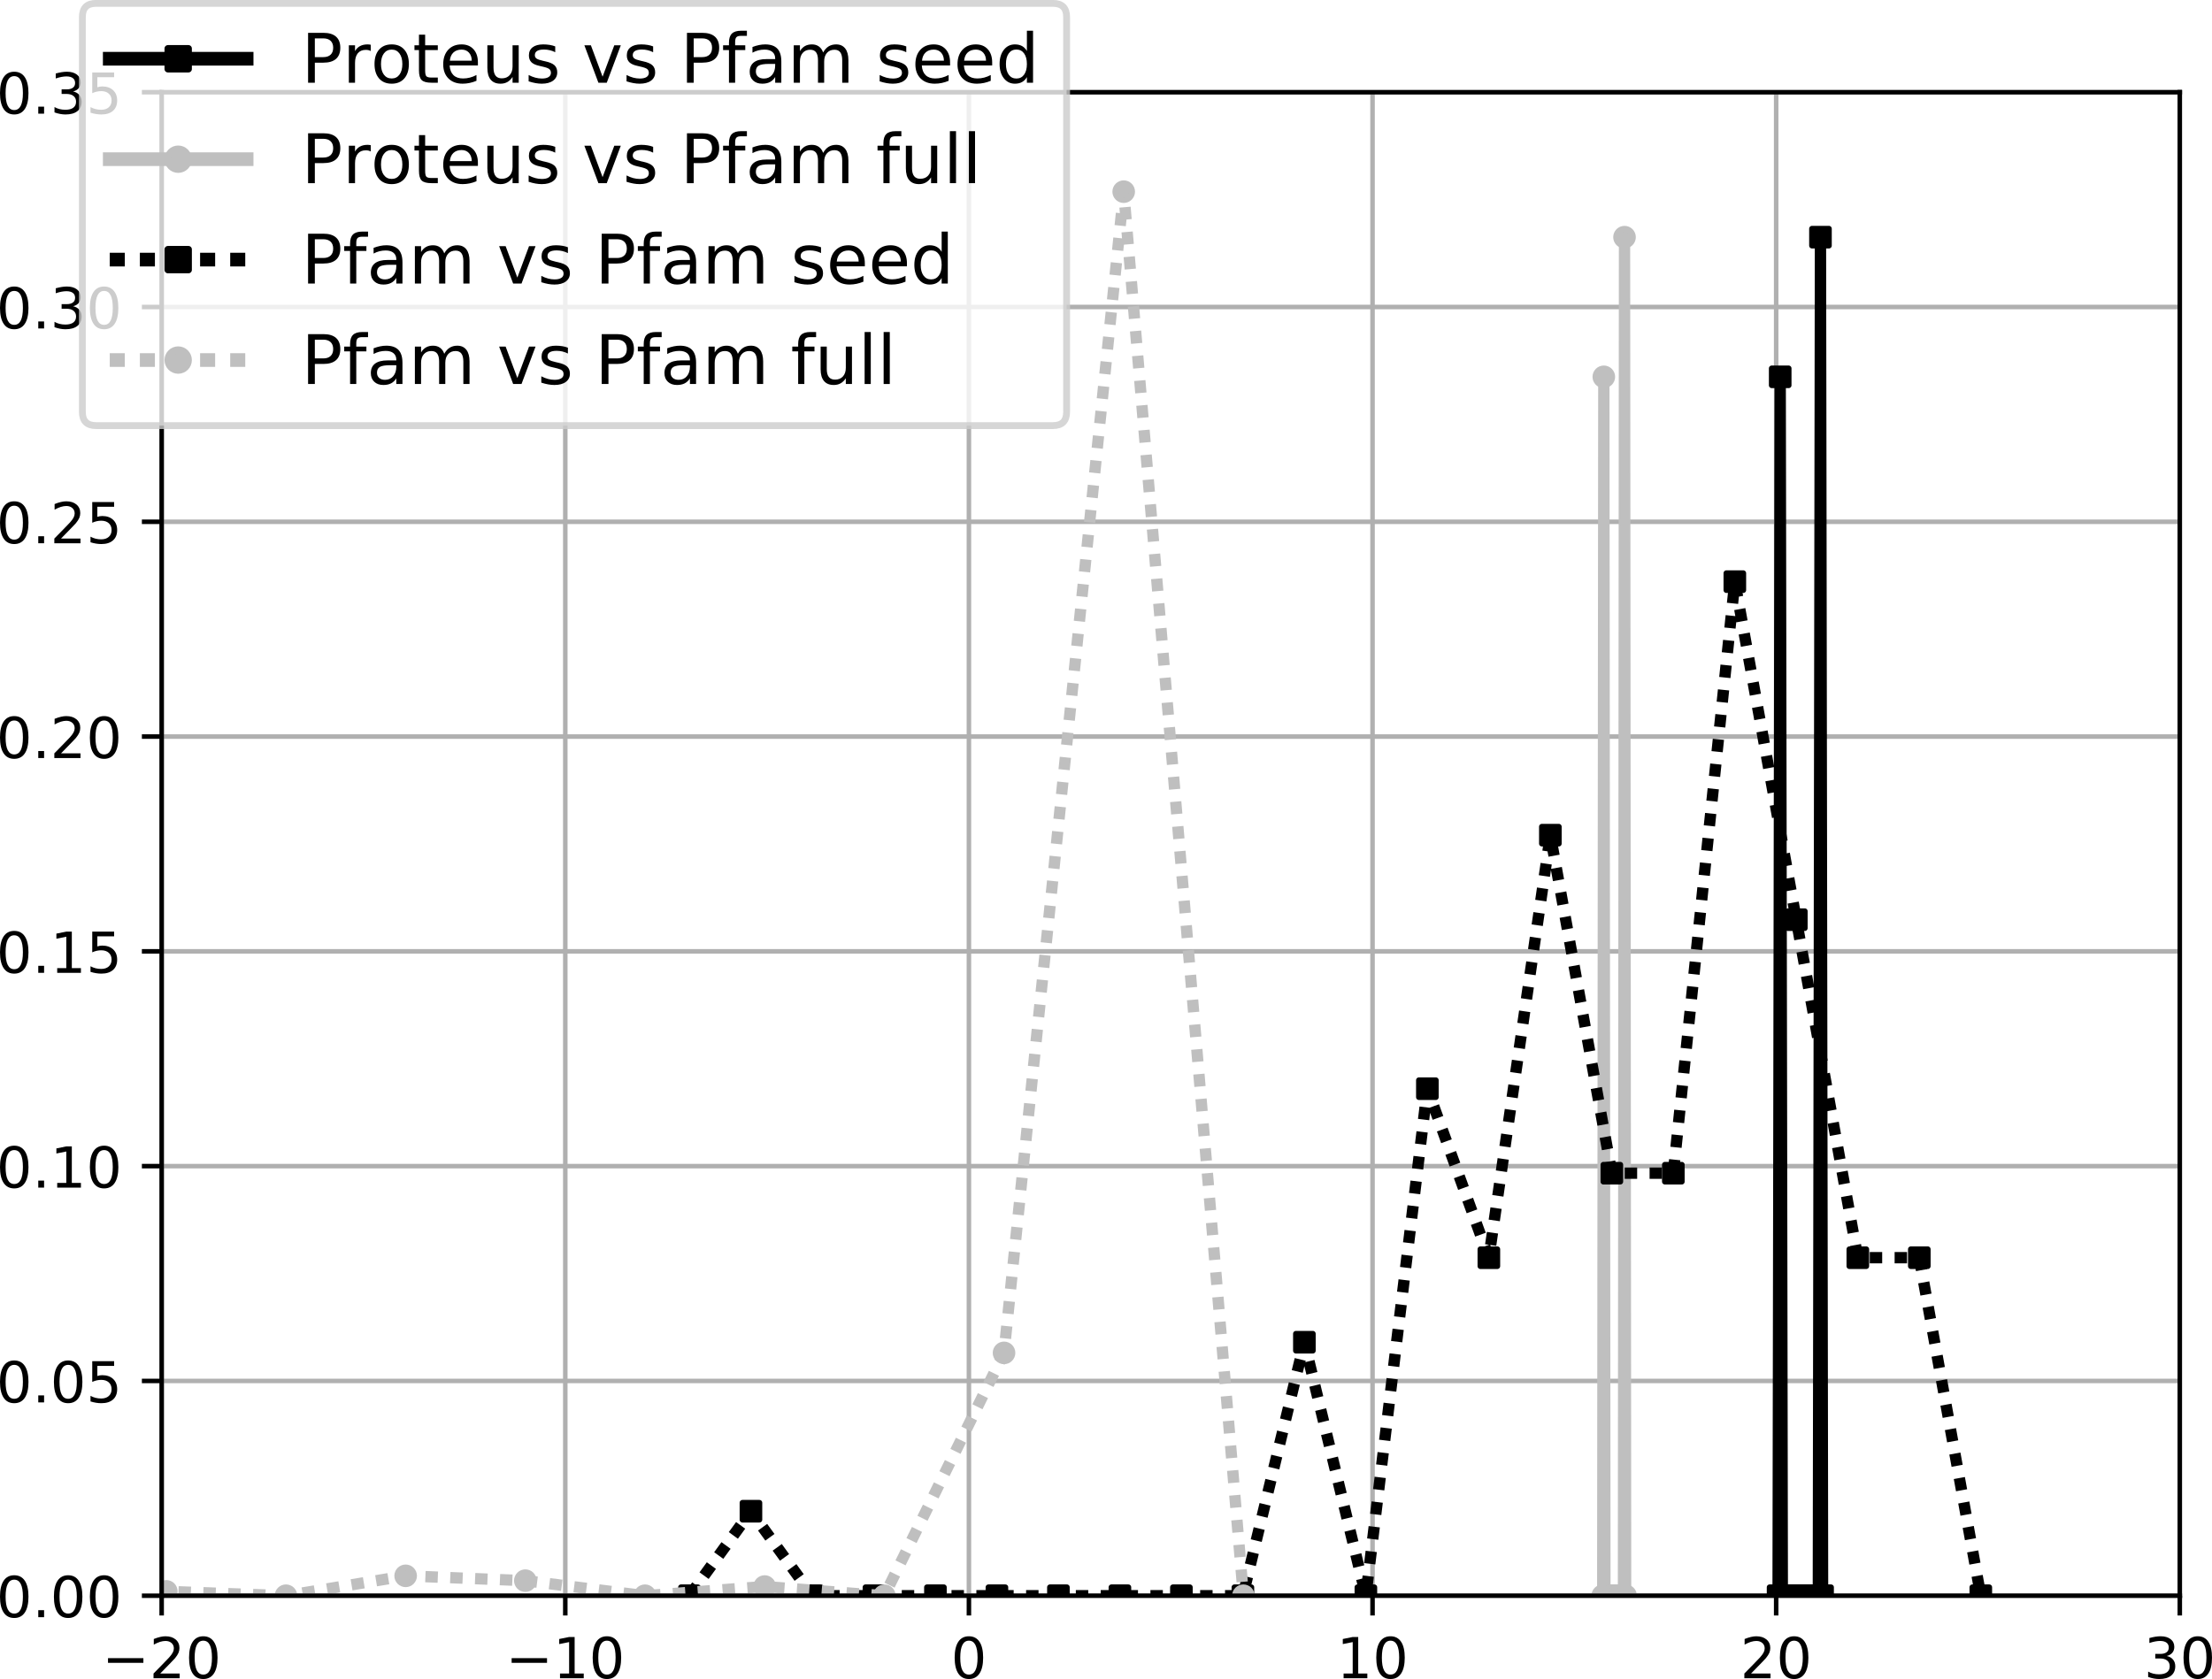 <?xml version="1.0" encoding="UTF-8" standalone="no"?>
<!-- Created with matplotlib (http://matplotlib.org/) -->

<svg
   xmlns:dc="http://purl.org/dc/elements/1.1/"
   xmlns:cc="http://creativecommons.org/ns#"
   xmlns:rdf="http://www.w3.org/1999/02/22-rdf-syntax-ns#"
   xmlns:svg="http://www.w3.org/2000/svg"
   xmlns="http://www.w3.org/2000/svg"
   xmlns:xlink="http://www.w3.org/1999/xlink"
   xmlns:sodipodi="http://sodipodi.sourceforge.net/DTD/sodipodi-0.dtd"
   xmlns:inkscape="http://www.inkscape.org/namespaces/inkscape"
   height="297.172pt"
   version="1.1"
   viewBox="0 0 391.425 297.172"
   width="391.425pt"
   id="svg1474"
   sodipodi:docname="1ABO_simil_CASA.svg"
   inkscape:version="0.92.1 r15371">
  <sodipodi:namedview
     pagecolor="#ffffff"
     bordercolor="#666666"
     borderopacity="1"
     objecttolerance="10"
     gridtolerance="10"
     guidetolerance="10"
     inkscape:pageopacity="0"
     inkscape:pageshadow="2"
     inkscape:window-width="1920"
     inkscape:window-height="1016"
     id="namedview1476"
     showgrid="false"
     inkscape:zoom="1.7652174"
     inkscape:cx="268.00833"
     inkscape:cy="199.76616"
     inkscape:window-x="0"
     inkscape:window-y="0"
     inkscape:window-maximized="1"
     inkscape:current-layer="svg1474" />
  <defs
     id="defs766"
     style="stroke-linecap:butt;stroke-linejoin:round">
    <style
       type="text/css"
       id="style764">
*{stroke-linecap:butt;stroke-linejoin:round;}
  </style>
  </defs>
  <g
     style="stroke-linecap:butt;stroke-linejoin:round"
     id="patch_1"
     transform="translate(-28.994,-25.153)">
    <path
       inkscape:connector-curvature="0"
       id="path768"
       style="fill:#ffffff;stroke-linecap:butt;stroke-linejoin:round"
       d="M 0,345.6 H 460.8 V 0 H 0 Z" />
  </g>
  <g
     id="patch_2"
     style="stroke-linecap:butt;stroke-linejoin:round"
     transform="translate(-28.994,-25.153)">
    <path
       d="M 57.6,307.584 H 414.72 V 41.472 H 57.6 Z"
       style="fill:#ffffff;stroke-linecap:butt;stroke-linejoin:round"
       id="path771"
       inkscape:connector-curvature="0" />
  </g>
  <g
     id="matplotlib.axis_1"
     style="stroke-linecap:butt;stroke-linejoin:round"
     transform="translate(-28.994,-25.153)">
    <g
       id="xtick_1"
       style="stroke-linecap:butt;stroke-linejoin:round">
      <g
         id="line2d_1"
         style="stroke-linecap:butt;stroke-linejoin:round">
        <path
           clip-path="url(#pb52e812ac4)"
           d="M 57.6,307.584 V 41.472"
           style="fill:none;stroke:#b0b0b0;stroke-width:0.8;stroke-linecap:square;stroke-linejoin:round"
           id="path774"
           inkscape:connector-curvature="0" />
      </g>
      <g
         id="line2d_2"
         style="stroke-linecap:butt;stroke-linejoin:round">
        <defs
           id="defs778">
          <path
             d="M 0,0 V 3.5"
             id="m500cecf027"
             style="stroke:#000000;stroke-width:0.8;stroke-linecap:butt;stroke-linejoin:round"
             inkscape:connector-curvature="0" />
        </defs>
        <g
           id="g782"
           style="stroke-linecap:butt;stroke-linejoin:round">
          <use
             style="stroke:#000000;stroke-width:0.8;stroke-linecap:butt;stroke-linejoin:round"
             x="57.6"
             xlink:href="#m500cecf027"
             y="307.584"
             id="use780"
             width="100%"
             height="100%" />
        </g>
      </g>
      <g
         id="text_1"
         style="stroke-linecap:butt;stroke-linejoin:round">
        <!-- −20 -->
        <defs
           id="defs788">
          <path
             d="M 10.594,35.5 H 73.188 V 27.203 H 10.594 Z"
             id="DejaVuSans-2212"
             inkscape:connector-curvature="0"
             style="stroke-linecap:butt;stroke-linejoin:round" />
          <path
             d="M 19.188,8.297 H 53.609 V 0 H 7.328 v 8.297 q 5.609,5.812 15.297,15.594 9.703,9.797 12.188,12.641 4.734,5.312 6.609,9 1.891,3.688 1.891,7.25 0,5.812 -4.078,9.469 -4.078,3.672 -10.625,3.672 -4.641,0 -9.797,-1.609 -5.141,-1.609 -11,-4.891 v 9.969 Q 13.766,71.781 18.938,73 q 5.188,1.219 9.484,1.219 11.328,0 18.062,-5.672 6.734,-5.656 6.734,-15.125 0,-4.5 -1.688,-8.531 Q 49.859,40.875 45.406,35.406 44.188,33.984 37.641,27.219 31.109,20.453 19.188,8.297"
             id="DejaVuSans-32"
             inkscape:connector-curvature="0"
             style="stroke-linecap:butt;stroke-linejoin:round" />
          <path
             d="m 31.781,66.406 q -7.609,0 -11.453,-7.5 Q 16.5,51.422 16.5,36.375 q 0,-14.984 3.828,-22.484 3.844,-7.5 11.453,-7.5 7.672,0 11.5,7.5 3.844,7.5 3.844,22.484 0,15.047 -3.844,22.531 -3.828,7.5 -11.5,7.5 m 0,7.812 q 12.266,0 18.734,-9.703 6.469,-9.688 6.469,-28.141 0,-18.406 -6.469,-28.109 -6.469,-9.688 -18.734,-9.688 -12.25,0 -18.719,9.688 Q 6.594,17.969 6.594,36.375 q 0,18.453 6.469,28.141 6.469,9.703 18.719,9.703"
             id="DejaVuSans-30"
             inkscape:connector-curvature="0"
             style="stroke-linecap:butt;stroke-linejoin:round" />
        </defs>
        <g
           transform="matrix(0.1,0,0,-0.1,47.048,322.182)"
           id="g796"
           style="stroke-linecap:butt;stroke-linejoin:round">
          <use
             xlink:href="#DejaVuSans-2212"
             id="use790"
             style="stroke-linecap:butt;stroke-linejoin:round"
             x="0"
             y="0"
             width="100%"
             height="100%" />
          <use
             x="83.789"
             xlink:href="#DejaVuSans-32"
             id="use792"
             style="stroke-linecap:butt;stroke-linejoin:round"
             y="0"
             width="100%"
             height="100%" />
          <use
             x="147.412"
             xlink:href="#DejaVuSans-30"
             id="use794"
             style="stroke-linecap:butt;stroke-linejoin:round"
             y="0"
             width="100%"
             height="100%" />
        </g>
      </g>
    </g>
    <g
       id="xtick_2"
       style="stroke-linecap:butt;stroke-linejoin:round">
      <g
         id="line2d_3"
         style="stroke-linecap:butt;stroke-linejoin:round">
        <path
           clip-path="url(#pb52e812ac4)"
           d="M 129.024,307.584 V 41.472"
           style="fill:none;stroke:#b0b0b0;stroke-width:0.8;stroke-linecap:square;stroke-linejoin:round"
           id="path800"
           inkscape:connector-curvature="0" />
      </g>
      <g
         id="line2d_4"
         style="stroke-linecap:butt;stroke-linejoin:round">
        <g
           id="g805"
           style="stroke-linecap:butt;stroke-linejoin:round">
          <use
             style="stroke:#000000;stroke-width:0.8;stroke-linecap:butt;stroke-linejoin:round"
             x="129.024"
             xlink:href="#m500cecf027"
             y="307.584"
             id="use803"
             width="100%"
             height="100%" />
        </g>
      </g>
      <g
         id="text_2"
         style="stroke-linecap:butt;stroke-linejoin:round">
        <!-- −10 -->
        <defs
           id="defs809">
          <path
             d="m 12.406,8.297 h 16.109 v 55.625 L 10.984,60.406 v 8.984 l 17.438,3.516 H 38.281 V 8.297 H 54.391 V 0 H 12.406 Z"
             id="DejaVuSans-31"
             inkscape:connector-curvature="0"
             style="stroke-linecap:butt;stroke-linejoin:round" />
        </defs>
        <g
           transform="matrix(0.1,0,0,-0.1,118.472,322.182)"
           id="g817"
           style="stroke-linecap:butt;stroke-linejoin:round">
          <use
             xlink:href="#DejaVuSans-2212"
             id="use811"
             style="stroke-linecap:butt;stroke-linejoin:round"
             x="0"
             y="0"
             width="100%"
             height="100%" />
          <use
             x="83.789"
             xlink:href="#DejaVuSans-31"
             id="use813"
             style="stroke-linecap:butt;stroke-linejoin:round"
             y="0"
             width="100%"
             height="100%" />
          <use
             x="147.412"
             xlink:href="#DejaVuSans-30"
             id="use815"
             style="stroke-linecap:butt;stroke-linejoin:round"
             y="0"
             width="100%"
             height="100%" />
        </g>
      </g>
    </g>
    <g
       id="xtick_3"
       style="stroke-linecap:butt;stroke-linejoin:round">
      <g
         id="line2d_5"
         style="stroke-linecap:butt;stroke-linejoin:round">
        <path
           clip-path="url(#pb52e812ac4)"
           d="M 200.448,307.584 V 41.472"
           style="fill:none;stroke:#b0b0b0;stroke-width:0.8;stroke-linecap:square;stroke-linejoin:round"
           id="path821"
           inkscape:connector-curvature="0" />
      </g>
      <g
         id="line2d_6"
         style="stroke-linecap:butt;stroke-linejoin:round">
        <g
           id="g826"
           style="stroke-linecap:butt;stroke-linejoin:round">
          <use
             style="stroke:#000000;stroke-width:0.8;stroke-linecap:butt;stroke-linejoin:round"
             x="200.448"
             xlink:href="#m500cecf027"
             y="307.584"
             id="use824"
             width="100%"
             height="100%" />
        </g>
      </g>
      <g
         id="text_3"
         style="stroke-linecap:butt;stroke-linejoin:round">
        <!-- 0 -->
        <g
           transform="matrix(0.1,0,0,-0.1,197.267,322.182)"
           id="g831"
           style="stroke-linecap:butt;stroke-linejoin:round">
          <use
             xlink:href="#DejaVuSans-30"
             id="use829"
             style="stroke-linecap:butt;stroke-linejoin:round"
             x="0"
             y="0"
             width="100%"
             height="100%" />
        </g>
      </g>
    </g>
    <g
       id="xtick_4"
       style="stroke-linecap:butt;stroke-linejoin:round">
      <g
         id="line2d_7"
         style="stroke-linecap:butt;stroke-linejoin:round">
        <path
           clip-path="url(#pb52e812ac4)"
           d="M 271.872,307.584 V 41.472"
           style="fill:none;stroke:#b0b0b0;stroke-width:0.8;stroke-linecap:square;stroke-linejoin:round"
           id="path835"
           inkscape:connector-curvature="0" />
      </g>
      <g
         id="line2d_8"
         style="stroke-linecap:butt;stroke-linejoin:round">
        <g
           id="g840"
           style="stroke-linecap:butt;stroke-linejoin:round">
          <use
             style="stroke:#000000;stroke-width:0.8;stroke-linecap:butt;stroke-linejoin:round"
             x="271.872"
             xlink:href="#m500cecf027"
             y="307.584"
             id="use838"
             width="100%"
             height="100%" />
        </g>
      </g>
      <g
         id="text_4"
         style="stroke-linecap:butt;stroke-linejoin:round">
        <!-- 10 -->
        <g
           transform="matrix(0.1,0,0,-0.1,265.51,322.182)"
           id="g847"
           style="stroke-linecap:butt;stroke-linejoin:round">
          <use
             xlink:href="#DejaVuSans-31"
             id="use843"
             style="stroke-linecap:butt;stroke-linejoin:round"
             x="0"
             y="0"
             width="100%"
             height="100%" />
          <use
             x="63.623"
             xlink:href="#DejaVuSans-30"
             id="use845"
             style="stroke-linecap:butt;stroke-linejoin:round"
             y="0"
             width="100%"
             height="100%" />
        </g>
      </g>
    </g>
    <g
       id="xtick_5"
       style="stroke-linecap:butt;stroke-linejoin:round">
      <g
         id="line2d_9"
         style="stroke-linecap:butt;stroke-linejoin:round">
        <path
           clip-path="url(#pb52e812ac4)"
           d="M 343.296,307.584 V 41.472"
           style="fill:none;stroke:#b0b0b0;stroke-width:0.8;stroke-linecap:square;stroke-linejoin:round"
           id="path851"
           inkscape:connector-curvature="0" />
      </g>
      <g
         id="line2d_10"
         style="stroke-linecap:butt;stroke-linejoin:round">
        <g
           id="g856"
           style="stroke-linecap:butt;stroke-linejoin:round">
          <use
             style="stroke:#000000;stroke-width:0.8;stroke-linecap:butt;stroke-linejoin:round"
             x="343.296"
             xlink:href="#m500cecf027"
             y="307.584"
             id="use854"
             width="100%"
             height="100%" />
        </g>
      </g>
      <g
         id="text_5"
         style="stroke-linecap:butt;stroke-linejoin:round">
        <!-- 20 -->
        <g
           transform="matrix(0.1,0,0,-0.1,336.933,322.182)"
           id="g863"
           style="stroke-linecap:butt;stroke-linejoin:round">
          <use
             xlink:href="#DejaVuSans-32"
             id="use859"
             style="stroke-linecap:butt;stroke-linejoin:round"
             x="0"
             y="0"
             width="100%"
             height="100%" />
          <use
             x="63.623"
             xlink:href="#DejaVuSans-30"
             id="use861"
             style="stroke-linecap:butt;stroke-linejoin:round"
             y="0"
             width="100%"
             height="100%" />
        </g>
      </g>
    </g>
    <g
       id="xtick_6"
       style="stroke-linecap:butt;stroke-linejoin:round">
      <g
         id="line2d_11"
         style="stroke-linecap:butt;stroke-linejoin:round">
        <path
           clip-path="url(#pb52e812ac4)"
           d="M 414.72,307.584 V 41.472"
           style="fill:none;stroke:#b0b0b0;stroke-width:0.8;stroke-linecap:square;stroke-linejoin:round"
           id="path867"
           inkscape:connector-curvature="0" />
      </g>
      <g
         id="line2d_12"
         style="stroke-linecap:butt;stroke-linejoin:round">
        <g
           id="g872"
           style="stroke-linecap:butt;stroke-linejoin:round">
          <use
             style="stroke:#000000;stroke-width:0.8;stroke-linecap:butt;stroke-linejoin:round"
             x="414.72"
             xlink:href="#m500cecf027"
             y="307.584"
             id="use870"
             width="100%"
             height="100%" />
        </g>
      </g>
      <g
         id="text_6"
         style="stroke-linecap:butt;stroke-linejoin:round">
        <!-- 30 -->
        <defs
           id="defs876">
          <path
             d="M 40.578,39.312 Q 47.656,37.797 51.625,33 q 3.984,-4.781 3.984,-11.812 0,-10.781 -7.422,-16.703 -7.422,-5.906 -21.094,-5.906 -4.578,0 -9.438,0.906 -4.859,0.906 -10.031,2.719 v 9.516 q 4.094,-2.391 8.969,-3.609 4.891,-1.219 10.219,-1.219 9.266,0 14.125,3.656 4.859,3.656 4.859,10.641 0,6.453 -4.516,10.078 -4.516,3.641 -12.562,3.641 h -8.5 v 8.109 h 8.891 q 7.266,0 11.125,2.906 3.859,2.906 3.859,8.375 0,5.609 -3.984,8.609 -3.969,3.016 -11.391,3.016 -4.062,0 -8.703,-0.891 Q 15.375,64.156 9.812,62.312 v 8.781 q 5.625,1.562 10.531,2.344 4.906,0.781 9.25,0.781 11.234,0 17.766,-5.109 6.547,-5.094 6.547,-13.781 0,-6.062 -3.469,-10.234 -3.469,-4.172 -9.859,-5.781"
             id="DejaVuSans-33"
             inkscape:connector-curvature="0"
             style="stroke-linecap:butt;stroke-linejoin:round" />
        </defs>
        <g
           transform="matrix(0.1,0,0,-0.1,408.358,322.182)"
           id="g882"
           style="stroke-linecap:butt;stroke-linejoin:round">
          <use
             xlink:href="#DejaVuSans-33"
             id="use878"
             style="stroke-linecap:butt;stroke-linejoin:round"
             x="0"
             y="0"
             width="100%"
             height="100%" />
          <use
             x="63.623"
             xlink:href="#DejaVuSans-30"
             id="use880"
             style="stroke-linecap:butt;stroke-linejoin:round"
             y="0"
             width="100%"
             height="100%" />
        </g>
      </g>
    </g>
  </g>
  <g
     id="matplotlib.axis_2"
     style="stroke-linecap:butt;stroke-linejoin:round"
     transform="translate(-28.994,-25.153)">
    <g
       id="ytick_1"
       style="stroke-linecap:butt;stroke-linejoin:round">
      <g
         id="line2d_13"
         style="stroke-linecap:butt;stroke-linejoin:round">
        <path
           clip-path="url(#pb52e812ac4)"
           d="M 57.6,307.584 H 414.72"
           style="fill:none;stroke:#b0b0b0;stroke-width:0.8;stroke-linecap:square;stroke-linejoin:round"
           id="path887"
           inkscape:connector-curvature="0" />
      </g>
      <g
         id="line2d_14"
         style="stroke-linecap:butt;stroke-linejoin:round">
        <defs
           id="defs891">
          <path
             d="M 0,0 H -3.5"
             id="mb0ca4a25fd"
             style="stroke:#000000;stroke-width:0.8;stroke-linecap:butt;stroke-linejoin:round"
             inkscape:connector-curvature="0" />
        </defs>
        <g
           id="g895"
           style="stroke-linecap:butt;stroke-linejoin:round">
          <use
             style="stroke:#000000;stroke-width:0.8;stroke-linecap:butt;stroke-linejoin:round"
             x="57.6"
             xlink:href="#mb0ca4a25fd"
             y="307.584"
             id="use893"
             width="100%"
             height="100%" />
        </g>
      </g>
      <g
         id="text_7"
         style="stroke-linecap:butt;stroke-linejoin:round">
        <!-- 0.00 -->
        <defs
           id="defs899">
          <path
             d="M 10.688,12.406 H 21 V 0 H 10.688 Z"
             id="DejaVuSans-2e"
             inkscape:connector-curvature="0"
             style="stroke-linecap:butt;stroke-linejoin:round" />
        </defs>
        <g
           transform="matrix(0.1,0,0,-0.1,28.334,311.383)"
           id="g909"
           style="stroke-linecap:butt;stroke-linejoin:round">
          <use
             xlink:href="#DejaVuSans-30"
             id="use901"
             style="stroke-linecap:butt;stroke-linejoin:round"
             x="0"
             y="0"
             width="100%"
             height="100%" />
          <use
             x="63.623"
             xlink:href="#DejaVuSans-2e"
             id="use903"
             style="stroke-linecap:butt;stroke-linejoin:round"
             y="0"
             width="100%"
             height="100%" />
          <use
             x="95.41"
             xlink:href="#DejaVuSans-30"
             id="use905"
             style="stroke-linecap:butt;stroke-linejoin:round"
             y="0"
             width="100%"
             height="100%" />
          <use
             x="159.033"
             xlink:href="#DejaVuSans-30"
             id="use907"
             style="stroke-linecap:butt;stroke-linejoin:round"
             y="0"
             width="100%"
             height="100%" />
        </g>
      </g>
    </g>
    <g
       id="ytick_2"
       style="stroke-linecap:butt;stroke-linejoin:round">
      <g
         id="line2d_15"
         style="stroke-linecap:butt;stroke-linejoin:round">
        <path
           clip-path="url(#pb52e812ac4)"
           d="M 57.6,269.568 H 414.72"
           style="fill:none;stroke:#b0b0b0;stroke-width:0.8;stroke-linecap:square;stroke-linejoin:round"
           id="path913"
           inkscape:connector-curvature="0" />
      </g>
      <g
         id="line2d_16"
         style="stroke-linecap:butt;stroke-linejoin:round">
        <g
           id="g918"
           style="stroke-linecap:butt;stroke-linejoin:round">
          <use
             style="stroke:#000000;stroke-width:0.8;stroke-linecap:butt;stroke-linejoin:round"
             x="57.6"
             xlink:href="#mb0ca4a25fd"
             y="269.568"
             id="use916"
             width="100%"
             height="100%" />
        </g>
      </g>
      <g
         id="text_8"
         style="stroke-linecap:butt;stroke-linejoin:round">
        <!-- 0.05 -->
        <defs
           id="defs922">
          <path
             d="m 10.797,72.906 h 38.719 v -8.312 h -29.688 V 46.734 q 2.141,0.734 4.281,1.094 2.156,0.359 4.312,0.359 Q 40.625,48.188 47.75,41.5 54.891,34.812 54.891,23.391 54.891,11.625 47.562,5.094 40.234,-1.422 26.906,-1.422 q -4.594,0 -9.359,0.781 -4.75,0.781 -9.828,2.344 V 11.625 q 4.391,-2.391 9.078,-3.562 4.688,-1.172 9.906,-1.172 8.453,0 13.375,4.438 4.938,4.438 4.938,12.062 0,7.609 -4.938,12.047 -4.922,4.453 -13.375,4.453 -3.953,0 -7.891,-0.875 -3.922,-0.875 -8.016,-2.734 z"
             id="DejaVuSans-35"
             inkscape:connector-curvature="0"
             style="stroke-linecap:butt;stroke-linejoin:round" />
        </defs>
        <g
           transform="matrix(0.1,0,0,-0.1,28.334,273.367)"
           id="g932"
           style="stroke-linecap:butt;stroke-linejoin:round">
          <use
             xlink:href="#DejaVuSans-30"
             id="use924"
             style="stroke-linecap:butt;stroke-linejoin:round"
             x="0"
             y="0"
             width="100%"
             height="100%" />
          <use
             x="63.623"
             xlink:href="#DejaVuSans-2e"
             id="use926"
             style="stroke-linecap:butt;stroke-linejoin:round"
             y="0"
             width="100%"
             height="100%" />
          <use
             x="95.41"
             xlink:href="#DejaVuSans-30"
             id="use928"
             style="stroke-linecap:butt;stroke-linejoin:round"
             y="0"
             width="100%"
             height="100%" />
          <use
             x="159.033"
             xlink:href="#DejaVuSans-35"
             id="use930"
             style="stroke-linecap:butt;stroke-linejoin:round"
             y="0"
             width="100%"
             height="100%" />
        </g>
      </g>
    </g>
    <g
       id="ytick_3"
       style="stroke-linecap:butt;stroke-linejoin:round">
      <g
         id="line2d_17"
         style="stroke-linecap:butt;stroke-linejoin:round">
        <path
           clip-path="url(#pb52e812ac4)"
           d="M 57.6,231.552 H 414.72"
           style="fill:none;stroke:#b0b0b0;stroke-width:0.8;stroke-linecap:square;stroke-linejoin:round"
           id="path936"
           inkscape:connector-curvature="0" />
      </g>
      <g
         id="line2d_18"
         style="stroke-linecap:butt;stroke-linejoin:round">
        <g
           id="g941"
           style="stroke-linecap:butt;stroke-linejoin:round">
          <use
             style="stroke:#000000;stroke-width:0.8;stroke-linecap:butt;stroke-linejoin:round"
             x="57.6"
             xlink:href="#mb0ca4a25fd"
             y="231.552"
             id="use939"
             width="100%"
             height="100%" />
        </g>
      </g>
      <g
         id="text_9"
         style="stroke-linecap:butt;stroke-linejoin:round">
        <!-- 0.10 -->
        <g
           transform="matrix(0.1,0,0,-0.1,28.334,235.351)"
           id="g952"
           style="stroke-linecap:butt;stroke-linejoin:round">
          <use
             xlink:href="#DejaVuSans-30"
             id="use944"
             style="stroke-linecap:butt;stroke-linejoin:round"
             x="0"
             y="0"
             width="100%"
             height="100%" />
          <use
             x="63.623"
             xlink:href="#DejaVuSans-2e"
             id="use946"
             style="stroke-linecap:butt;stroke-linejoin:round"
             y="0"
             width="100%"
             height="100%" />
          <use
             x="95.41"
             xlink:href="#DejaVuSans-31"
             id="use948"
             style="stroke-linecap:butt;stroke-linejoin:round"
             y="0"
             width="100%"
             height="100%" />
          <use
             x="159.033"
             xlink:href="#DejaVuSans-30"
             id="use950"
             style="stroke-linecap:butt;stroke-linejoin:round"
             y="0"
             width="100%"
             height="100%" />
        </g>
      </g>
    </g>
    <g
       id="ytick_4"
       style="stroke-linecap:butt;stroke-linejoin:round">
      <g
         id="line2d_19"
         style="stroke-linecap:butt;stroke-linejoin:round">
        <path
           clip-path="url(#pb52e812ac4)"
           d="M 57.6,193.536 H 414.72"
           style="fill:none;stroke:#b0b0b0;stroke-width:0.8;stroke-linecap:square;stroke-linejoin:round"
           id="path956"
           inkscape:connector-curvature="0" />
      </g>
      <g
         id="line2d_20"
         style="stroke-linecap:butt;stroke-linejoin:round">
        <g
           id="g961"
           style="stroke-linecap:butt;stroke-linejoin:round">
          <use
             style="stroke:#000000;stroke-width:0.8;stroke-linecap:butt;stroke-linejoin:round"
             x="57.6"
             xlink:href="#mb0ca4a25fd"
             y="193.536"
             id="use959"
             width="100%"
             height="100%" />
        </g>
      </g>
      <g
         id="text_10"
         style="stroke-linecap:butt;stroke-linejoin:round">
        <!-- 0.15 -->
        <g
           transform="matrix(0.1,0,0,-0.1,28.334,197.335)"
           id="g972"
           style="stroke-linecap:butt;stroke-linejoin:round">
          <use
             xlink:href="#DejaVuSans-30"
             id="use964"
             style="stroke-linecap:butt;stroke-linejoin:round"
             x="0"
             y="0"
             width="100%"
             height="100%" />
          <use
             x="63.623"
             xlink:href="#DejaVuSans-2e"
             id="use966"
             style="stroke-linecap:butt;stroke-linejoin:round"
             y="0"
             width="100%"
             height="100%" />
          <use
             x="95.41"
             xlink:href="#DejaVuSans-31"
             id="use968"
             style="stroke-linecap:butt;stroke-linejoin:round"
             y="0"
             width="100%"
             height="100%" />
          <use
             x="159.033"
             xlink:href="#DejaVuSans-35"
             id="use970"
             style="stroke-linecap:butt;stroke-linejoin:round"
             y="0"
             width="100%"
             height="100%" />
        </g>
      </g>
    </g>
    <g
       id="ytick_5"
       style="stroke-linecap:butt;stroke-linejoin:round">
      <g
         id="line2d_21"
         style="stroke-linecap:butt;stroke-linejoin:round">
        <path
           clip-path="url(#pb52e812ac4)"
           d="M 57.6,155.52 H 414.72"
           style="fill:none;stroke:#b0b0b0;stroke-width:0.8;stroke-linecap:square;stroke-linejoin:round"
           id="path976"
           inkscape:connector-curvature="0" />
      </g>
      <g
         id="line2d_22"
         style="stroke-linecap:butt;stroke-linejoin:round">
        <g
           id="g981"
           style="stroke-linecap:butt;stroke-linejoin:round">
          <use
             style="stroke:#000000;stroke-width:0.8;stroke-linecap:butt;stroke-linejoin:round"
             x="57.6"
             xlink:href="#mb0ca4a25fd"
             y="155.52"
             id="use979"
             width="100%"
             height="100%" />
        </g>
      </g>
      <g
         id="text_11"
         style="stroke-linecap:butt;stroke-linejoin:round">
        <!-- 0.20 -->
        <g
           transform="matrix(0.1,0,0,-0.1,28.334,159.319)"
           id="g992"
           style="stroke-linecap:butt;stroke-linejoin:round">
          <use
             xlink:href="#DejaVuSans-30"
             id="use984"
             style="stroke-linecap:butt;stroke-linejoin:round"
             x="0"
             y="0"
             width="100%"
             height="100%" />
          <use
             x="63.623"
             xlink:href="#DejaVuSans-2e"
             id="use986"
             style="stroke-linecap:butt;stroke-linejoin:round"
             y="0"
             width="100%"
             height="100%" />
          <use
             x="95.41"
             xlink:href="#DejaVuSans-32"
             id="use988"
             style="stroke-linecap:butt;stroke-linejoin:round"
             y="0"
             width="100%"
             height="100%" />
          <use
             x="159.033"
             xlink:href="#DejaVuSans-30"
             id="use990"
             style="stroke-linecap:butt;stroke-linejoin:round"
             y="0"
             width="100%"
             height="100%" />
        </g>
      </g>
    </g>
    <g
       id="ytick_6"
       style="stroke-linecap:butt;stroke-linejoin:round">
      <g
         id="line2d_23"
         style="stroke-linecap:butt;stroke-linejoin:round">
        <path
           clip-path="url(#pb52e812ac4)"
           d="M 57.6,117.504 H 414.72"
           style="fill:none;stroke:#b0b0b0;stroke-width:0.8;stroke-linecap:square;stroke-linejoin:round"
           id="path996"
           inkscape:connector-curvature="0" />
      </g>
      <g
         id="line2d_24"
         style="stroke-linecap:butt;stroke-linejoin:round">
        <g
           id="g1001"
           style="stroke-linecap:butt;stroke-linejoin:round">
          <use
             style="stroke:#000000;stroke-width:0.8;stroke-linecap:butt;stroke-linejoin:round"
             x="57.6"
             xlink:href="#mb0ca4a25fd"
             y="117.504"
             id="use999"
             width="100%"
             height="100%" />
        </g>
      </g>
      <g
         id="text_12"
         style="stroke-linecap:butt;stroke-linejoin:round">
        <!-- 0.25 -->
        <g
           transform="matrix(0.1,0,0,-0.1,28.334,121.303)"
           id="g1012"
           style="stroke-linecap:butt;stroke-linejoin:round">
          <use
             xlink:href="#DejaVuSans-30"
             id="use1004"
             style="stroke-linecap:butt;stroke-linejoin:round"
             x="0"
             y="0"
             width="100%"
             height="100%" />
          <use
             x="63.623"
             xlink:href="#DejaVuSans-2e"
             id="use1006"
             style="stroke-linecap:butt;stroke-linejoin:round"
             y="0"
             width="100%"
             height="100%" />
          <use
             x="95.41"
             xlink:href="#DejaVuSans-32"
             id="use1008"
             style="stroke-linecap:butt;stroke-linejoin:round"
             y="0"
             width="100%"
             height="100%" />
          <use
             x="159.033"
             xlink:href="#DejaVuSans-35"
             id="use1010"
             style="stroke-linecap:butt;stroke-linejoin:round"
             y="0"
             width="100%"
             height="100%" />
        </g>
      </g>
    </g>
    <g
       id="ytick_7"
       style="stroke-linecap:butt;stroke-linejoin:round">
      <g
         id="line2d_25"
         style="stroke-linecap:butt;stroke-linejoin:round">
        <path
           clip-path="url(#pb52e812ac4)"
           d="M 57.6,79.488 H 414.72"
           style="fill:none;stroke:#b0b0b0;stroke-width:0.8;stroke-linecap:square;stroke-linejoin:round"
           id="path1016"
           inkscape:connector-curvature="0" />
      </g>
      <g
         id="line2d_26"
         style="stroke-linecap:butt;stroke-linejoin:round">
        <g
           id="g1021"
           style="stroke-linecap:butt;stroke-linejoin:round">
          <use
             style="stroke:#000000;stroke-width:0.8;stroke-linecap:butt;stroke-linejoin:round"
             x="57.6"
             xlink:href="#mb0ca4a25fd"
             y="79.488"
             id="use1019"
             width="100%"
             height="100%" />
        </g>
      </g>
      <g
         id="text_13"
         style="stroke-linecap:butt;stroke-linejoin:round">
        <!-- 0.30 -->
        <g
           transform="matrix(0.1,0,0,-0.1,28.334,83.287)"
           id="g1032"
           style="stroke-linecap:butt;stroke-linejoin:round">
          <use
             xlink:href="#DejaVuSans-30"
             id="use1024"
             style="stroke-linecap:butt;stroke-linejoin:round"
             x="0"
             y="0"
             width="100%"
             height="100%" />
          <use
             x="63.623"
             xlink:href="#DejaVuSans-2e"
             id="use1026"
             style="stroke-linecap:butt;stroke-linejoin:round"
             y="0"
             width="100%"
             height="100%" />
          <use
             x="95.41"
             xlink:href="#DejaVuSans-33"
             id="use1028"
             style="stroke-linecap:butt;stroke-linejoin:round"
             y="0"
             width="100%"
             height="100%" />
          <use
             x="159.033"
             xlink:href="#DejaVuSans-30"
             id="use1030"
             style="stroke-linecap:butt;stroke-linejoin:round"
             y="0"
             width="100%"
             height="100%" />
        </g>
      </g>
    </g>
    <g
       id="ytick_8"
       style="stroke-linecap:butt;stroke-linejoin:round">
      <g
         id="line2d_27"
         style="stroke-linecap:butt;stroke-linejoin:round">
        <path
           clip-path="url(#pb52e812ac4)"
           d="M 57.6,41.472 H 414.72"
           style="fill:none;stroke:#b0b0b0;stroke-width:0.8;stroke-linecap:square;stroke-linejoin:round"
           id="path1036"
           inkscape:connector-curvature="0" />
      </g>
      <g
         id="line2d_28"
         style="stroke-linecap:butt;stroke-linejoin:round">
        <g
           id="g1041"
           style="stroke-linecap:butt;stroke-linejoin:round">
          <use
             style="stroke:#000000;stroke-width:0.8;stroke-linecap:butt;stroke-linejoin:round"
             x="57.6"
             xlink:href="#mb0ca4a25fd"
             y="41.472"
             id="use1039"
             width="100%"
             height="100%" />
        </g>
      </g>
      <g
         id="text_14"
         style="stroke-linecap:butt;stroke-linejoin:round">
        <!-- 0.35 -->
        <g
           transform="matrix(0.1,0,0,-0.1,28.334,45.271)"
           id="g1052"
           style="stroke-linecap:butt;stroke-linejoin:round">
          <use
             xlink:href="#DejaVuSans-30"
             id="use1044"
             style="stroke-linecap:butt;stroke-linejoin:round"
             x="0"
             y="0"
             width="100%"
             height="100%" />
          <use
             x="63.623"
             xlink:href="#DejaVuSans-2e"
             id="use1046"
             style="stroke-linecap:butt;stroke-linejoin:round"
             y="0"
             width="100%"
             height="100%" />
          <use
             x="95.41"
             xlink:href="#DejaVuSans-33"
             id="use1048"
             style="stroke-linecap:butt;stroke-linejoin:round"
             y="0"
             width="100%"
             height="100%" />
          <use
             x="159.033"
             xlink:href="#DejaVuSans-35"
             id="use1050"
             style="stroke-linecap:butt;stroke-linejoin:round"
             y="0"
             width="100%"
             height="100%" />
        </g>
      </g>
    </g>
  </g>
  <g
     id="line2d_29"
     style="stroke-linecap:butt;stroke-linejoin:round"
     transform="translate(-28.994,-25.153)">
    <path
       clip-path="url(#pb52e812ac4)"
       d="M 343.635,307.584 344.01,91.848 344.385,307.584 h 0.375 0.375 0.375 0.375 0.375 0.375 0.375 0.375 0.375 0.375 0.375 0.375 0.375 0.375 0.375 0.375 0.375 L 351.135,67.128 351.51,307.584"
       style="fill:none;stroke:#000000;stroke-width:2;stroke-linecap:square;stroke-linejoin:round"
       id="path1057"
       inkscape:connector-curvature="0" />
    <defs
       id="defs1060">
      <path
         d="m -1.5,1.5 h 3 v -3 h -3 z"
         id="m9d217f306b"
         style="stroke:#000000;stroke-linecap:butt;stroke-linejoin:miter"
         inkscape:connector-curvature="0" />
    </defs>
    <g
       clip-path="url(#pb52e812ac4)"
       id="g1106"
       style="stroke-linecap:butt;stroke-linejoin:round">
      <use
         style="stroke:#000000;stroke-linecap:butt;stroke-linejoin:miter"
         x="343.635"
         xlink:href="#m9d217f306b"
         y="307.584"
         id="use1062"
         width="100%"
         height="100%" />
      <use
         style="stroke:#000000;stroke-linecap:butt;stroke-linejoin:miter"
         x="344.01"
         xlink:href="#m9d217f306b"
         y="91.848"
         id="use1064"
         width="100%"
         height="100%" />
      <use
         style="stroke:#000000;stroke-linecap:butt;stroke-linejoin:miter"
         x="344.385"
         xlink:href="#m9d217f306b"
         y="307.584"
         id="use1066"
         width="100%"
         height="100%" />
      <use
         style="stroke:#000000;stroke-linecap:butt;stroke-linejoin:miter"
         x="344.76"
         xlink:href="#m9d217f306b"
         y="307.584"
         id="use1068"
         width="100%"
         height="100%" />
      <use
         style="stroke:#000000;stroke-linecap:butt;stroke-linejoin:miter"
         x="345.135"
         xlink:href="#m9d217f306b"
         y="307.584"
         id="use1070"
         width="100%"
         height="100%" />
      <use
         style="stroke:#000000;stroke-linecap:butt;stroke-linejoin:miter"
         x="345.51"
         xlink:href="#m9d217f306b"
         y="307.584"
         id="use1072"
         width="100%"
         height="100%" />
      <use
         style="stroke:#000000;stroke-linecap:butt;stroke-linejoin:miter"
         x="345.885"
         xlink:href="#m9d217f306b"
         y="307.584"
         id="use1074"
         width="100%"
         height="100%" />
      <use
         style="stroke:#000000;stroke-linecap:butt;stroke-linejoin:miter"
         x="346.26"
         xlink:href="#m9d217f306b"
         y="307.584"
         id="use1076"
         width="100%"
         height="100%" />
      <use
         style="stroke:#000000;stroke-linecap:butt;stroke-linejoin:miter"
         x="346.635"
         xlink:href="#m9d217f306b"
         y="307.584"
         id="use1078"
         width="100%"
         height="100%" />
      <use
         style="stroke:#000000;stroke-linecap:butt;stroke-linejoin:miter"
         x="347.01"
         xlink:href="#m9d217f306b"
         y="307.584"
         id="use1080"
         width="100%"
         height="100%" />
      <use
         style="stroke:#000000;stroke-linecap:butt;stroke-linejoin:miter"
         x="347.385"
         xlink:href="#m9d217f306b"
         y="307.584"
         id="use1082"
         width="100%"
         height="100%" />
      <use
         style="stroke:#000000;stroke-linecap:butt;stroke-linejoin:miter"
         x="347.76"
         xlink:href="#m9d217f306b"
         y="307.584"
         id="use1084"
         width="100%"
         height="100%" />
      <use
         style="stroke:#000000;stroke-linecap:butt;stroke-linejoin:miter"
         x="348.135"
         xlink:href="#m9d217f306b"
         y="307.584"
         id="use1086"
         width="100%"
         height="100%" />
      <use
         style="stroke:#000000;stroke-linecap:butt;stroke-linejoin:miter"
         x="348.51"
         xlink:href="#m9d217f306b"
         y="307.584"
         id="use1088"
         width="100%"
         height="100%" />
      <use
         style="stroke:#000000;stroke-linecap:butt;stroke-linejoin:miter"
         x="348.885"
         xlink:href="#m9d217f306b"
         y="307.584"
         id="use1090"
         width="100%"
         height="100%" />
      <use
         style="stroke:#000000;stroke-linecap:butt;stroke-linejoin:miter"
         x="349.26"
         xlink:href="#m9d217f306b"
         y="307.584"
         id="use1092"
         width="100%"
         height="100%" />
      <use
         style="stroke:#000000;stroke-linecap:butt;stroke-linejoin:miter"
         x="349.635"
         xlink:href="#m9d217f306b"
         y="307.584"
         id="use1094"
         width="100%"
         height="100%" />
      <use
         style="stroke:#000000;stroke-linecap:butt;stroke-linejoin:miter"
         x="350.01"
         xlink:href="#m9d217f306b"
         y="307.584"
         id="use1096"
         width="100%"
         height="100%" />
      <use
         style="stroke:#000000;stroke-linecap:butt;stroke-linejoin:miter"
         x="350.385"
         xlink:href="#m9d217f306b"
         y="307.584"
         id="use1098"
         width="100%"
         height="100%" />
      <use
         style="stroke:#000000;stroke-linecap:butt;stroke-linejoin:miter"
         x="350.76"
         xlink:href="#m9d217f306b"
         y="307.584"
         id="use1100"
         width="100%"
         height="100%" />
      <use
         style="stroke:#000000;stroke-linecap:butt;stroke-linejoin:miter"
         x="351.135"
         xlink:href="#m9d217f306b"
         y="67.128"
         id="use1102"
         width="100%"
         height="100%" />
      <use
         style="stroke:#000000;stroke-linecap:butt;stroke-linejoin:miter"
         x="351.51"
         xlink:href="#m9d217f306b"
         y="307.584"
         id="use1104"
         width="100%"
         height="100%" />
    </g>
  </g>
  <g
     id="line2d_30"
     style="stroke-linecap:butt;stroke-linejoin:round"
     transform="translate(-28.994,-25.153)">
    <path
       clip-path="url(#pb52e812ac4)"
       d="M 312.605,307.584 312.798,91.848 312.991,307.584 h 0.193 0.193 0.193 0.193 0.193 0.193 0.193 0.193 0.193 0.193 0.193 0.193 0.193 0.193 0.193 0.193 0.193 L 316.462,67.128 316.655,307.584"
       style="fill:none;stroke:#bfbfbf;stroke-width:2;stroke-linecap:square;stroke-linejoin:round"
       id="path1109"
       inkscape:connector-curvature="0" />
    <defs
       id="defs1112">
      <path
         d="M 0,1.5 C 0.398,1.5 0.779,1.342 1.061,1.061 1.342,0.779 1.5,0.398 1.5,0 1.5,-0.398 1.342,-0.779 1.061,-1.061 0.779,-1.342 0.398,-1.5 0,-1.5 c -0.398,0 -0.779,0.158 -1.061,0.439 C -1.342,-0.779 -1.5,-0.398 -1.5,0 c 0,0.398 0.158,0.779 0.439,1.061 C -0.779,1.342 -0.398,1.5 0,1.5 Z"
         id="m2664a689f1"
         style="stroke:#bfbfbf;stroke-linecap:butt;stroke-linejoin:round"
         inkscape:connector-curvature="0" />
    </defs>
    <g
       clip-path="url(#pb52e812ac4)"
       id="g1158"
       style="stroke-linecap:butt;stroke-linejoin:round">
      <use
         style="fill:#bfbfbf;stroke:#bfbfbf;stroke-linecap:butt;stroke-linejoin:round"
         x="312.605"
         xlink:href="#m2664a689f1"
         y="307.584"
         id="use1114"
         width="100%"
         height="100%" />
      <use
         style="fill:#bfbfbf;stroke:#bfbfbf;stroke-linecap:butt;stroke-linejoin:round"
         x="312.798"
         xlink:href="#m2664a689f1"
         y="91.848"
         id="use1116"
         width="100%"
         height="100%" />
      <use
         style="fill:#bfbfbf;stroke:#bfbfbf;stroke-linecap:butt;stroke-linejoin:round"
         x="312.991"
         xlink:href="#m2664a689f1"
         y="307.584"
         id="use1118"
         width="100%"
         height="100%" />
      <use
         style="fill:#bfbfbf;stroke:#bfbfbf;stroke-linecap:butt;stroke-linejoin:round"
         x="313.184"
         xlink:href="#m2664a689f1"
         y="307.584"
         id="use1120"
         width="100%"
         height="100%" />
      <use
         style="fill:#bfbfbf;stroke:#bfbfbf;stroke-linecap:butt;stroke-linejoin:round"
         x="313.377"
         xlink:href="#m2664a689f1"
         y="307.584"
         id="use1122"
         width="100%"
         height="100%" />
      <use
         style="fill:#bfbfbf;stroke:#bfbfbf;stroke-linecap:butt;stroke-linejoin:round"
         x="313.569"
         xlink:href="#m2664a689f1"
         y="307.584"
         id="use1124"
         width="100%"
         height="100%" />
      <use
         style="fill:#bfbfbf;stroke:#bfbfbf;stroke-linecap:butt;stroke-linejoin:round"
         x="313.762"
         xlink:href="#m2664a689f1"
         y="307.584"
         id="use1126"
         width="100%"
         height="100%" />
      <use
         style="fill:#bfbfbf;stroke:#bfbfbf;stroke-linecap:butt;stroke-linejoin:round"
         x="313.955"
         xlink:href="#m2664a689f1"
         y="307.584"
         id="use1128"
         width="100%"
         height="100%" />
      <use
         style="fill:#bfbfbf;stroke:#bfbfbf;stroke-linecap:butt;stroke-linejoin:round"
         x="314.148"
         xlink:href="#m2664a689f1"
         y="307.584"
         id="use1130"
         width="100%"
         height="100%" />
      <use
         style="fill:#bfbfbf;stroke:#bfbfbf;stroke-linecap:butt;stroke-linejoin:round"
         x="314.341"
         xlink:href="#m2664a689f1"
         y="307.584"
         id="use1132"
         width="100%"
         height="100%" />
      <use
         style="fill:#bfbfbf;stroke:#bfbfbf;stroke-linecap:butt;stroke-linejoin:round"
         x="314.534"
         xlink:href="#m2664a689f1"
         y="307.584"
         id="use1134"
         width="100%"
         height="100%" />
      <use
         style="fill:#bfbfbf;stroke:#bfbfbf;stroke-linecap:butt;stroke-linejoin:round"
         x="314.726"
         xlink:href="#m2664a689f1"
         y="307.584"
         id="use1136"
         width="100%"
         height="100%" />
      <use
         style="fill:#bfbfbf;stroke:#bfbfbf;stroke-linecap:butt;stroke-linejoin:round"
         x="314.919"
         xlink:href="#m2664a689f1"
         y="307.584"
         id="use1138"
         width="100%"
         height="100%" />
      <use
         style="fill:#bfbfbf;stroke:#bfbfbf;stroke-linecap:butt;stroke-linejoin:round"
         x="315.112"
         xlink:href="#m2664a689f1"
         y="307.584"
         id="use1140"
         width="100%"
         height="100%" />
      <use
         style="fill:#bfbfbf;stroke:#bfbfbf;stroke-linecap:butt;stroke-linejoin:round"
         x="315.305"
         xlink:href="#m2664a689f1"
         y="307.584"
         id="use1142"
         width="100%"
         height="100%" />
      <use
         style="fill:#bfbfbf;stroke:#bfbfbf;stroke-linecap:butt;stroke-linejoin:round"
         x="315.498"
         xlink:href="#m2664a689f1"
         y="307.584"
         id="use1144"
         width="100%"
         height="100%" />
      <use
         style="fill:#bfbfbf;stroke:#bfbfbf;stroke-linecap:butt;stroke-linejoin:round"
         x="315.691"
         xlink:href="#m2664a689f1"
         y="307.584"
         id="use1146"
         width="100%"
         height="100%" />
      <use
         style="fill:#bfbfbf;stroke:#bfbfbf;stroke-linecap:butt;stroke-linejoin:round"
         x="315.883"
         xlink:href="#m2664a689f1"
         y="307.584"
         id="use1148"
         width="100%"
         height="100%" />
      <use
         style="fill:#bfbfbf;stroke:#bfbfbf;stroke-linecap:butt;stroke-linejoin:round"
         x="316.076"
         xlink:href="#m2664a689f1"
         y="307.584"
         id="use1150"
         width="100%"
         height="100%" />
      <use
         style="fill:#bfbfbf;stroke:#bfbfbf;stroke-linecap:butt;stroke-linejoin:round"
         x="316.269"
         xlink:href="#m2664a689f1"
         y="307.584"
         id="use1152"
         width="100%"
         height="100%" />
      <use
         style="fill:#bfbfbf;stroke:#bfbfbf;stroke-linecap:butt;stroke-linejoin:round"
         x="316.462"
         xlink:href="#m2664a689f1"
         y="67.128"
         id="use1154"
         width="100%"
         height="100%" />
      <use
         style="fill:#bfbfbf;stroke:#bfbfbf;stroke-linecap:butt;stroke-linejoin:round"
         x="316.655"
         xlink:href="#m2664a689f1"
         y="307.584"
         id="use1156"
         width="100%"
         height="100%" />
    </g>
  </g>
  <g
     id="line2d_31"
     style="stroke-linecap:butt;stroke-linejoin:round"
     transform="translate(-28.994,-25.153)">
    <path
       clip-path="url(#pb52e812ac4)"
       d="m 150.998,307.584 10.881,-14.957 10.881,14.957 h 10.881 10.881 10.881 10.881 10.881 10.881 10.881 l 10.881,-44.871 10.881,44.871 10.881,-89.743 10.881,29.914 10.881,-74.786 10.881,59.828 h 10.881 l 10.881,-104.7 10.881,59.828 10.881,59.828 h 10.881 l 10.881,59.828"
       style="fill:none;stroke:#000000;stroke-width:2;stroke-linecap:butt;stroke-linejoin:round;stroke-dasharray:2.2, 2.2;stroke-dashoffset:0"
       id="path1161"
       inkscape:connector-curvature="0" />
    <g
       clip-path="url(#pb52e812ac4)"
       id="g1207"
       style="stroke-linecap:butt;stroke-linejoin:round">
      <use
         style="stroke:#000000;stroke-linecap:butt;stroke-linejoin:miter"
         x="150.998"
         xlink:href="#m9d217f306b"
         y="307.584"
         id="use1163"
         width="100%"
         height="100%" />
      <use
         style="stroke:#000000;stroke-linecap:butt;stroke-linejoin:miter"
         x="161.879"
         xlink:href="#m9d217f306b"
         y="292.627"
         id="use1165"
         width="100%"
         height="100%" />
      <use
         style="stroke:#000000;stroke-linecap:butt;stroke-linejoin:miter"
         x="172.76"
         xlink:href="#m9d217f306b"
         y="307.584"
         id="use1167"
         width="100%"
         height="100%" />
      <use
         style="stroke:#000000;stroke-linecap:butt;stroke-linejoin:miter"
         x="183.642"
         xlink:href="#m9d217f306b"
         y="307.584"
         id="use1169"
         width="100%"
         height="100%" />
      <use
         style="stroke:#000000;stroke-linecap:butt;stroke-linejoin:miter"
         x="194.523"
         xlink:href="#m9d217f306b"
         y="307.584"
         id="use1171"
         width="100%"
         height="100%" />
      <use
         style="stroke:#000000;stroke-linecap:butt;stroke-linejoin:miter"
         x="205.405"
         xlink:href="#m9d217f306b"
         y="307.584"
         id="use1173"
         width="100%"
         height="100%" />
      <use
         style="stroke:#000000;stroke-linecap:butt;stroke-linejoin:miter"
         x="216.286"
         xlink:href="#m9d217f306b"
         y="307.584"
         id="use1175"
         width="100%"
         height="100%" />
      <use
         style="stroke:#000000;stroke-linecap:butt;stroke-linejoin:miter"
         x="227.168"
         xlink:href="#m9d217f306b"
         y="307.584"
         id="use1177"
         width="100%"
         height="100%" />
      <use
         style="stroke:#000000;stroke-linecap:butt;stroke-linejoin:miter"
         x="238.049"
         xlink:href="#m9d217f306b"
         y="307.584"
         id="use1179"
         width="100%"
         height="100%" />
      <use
         style="stroke:#000000;stroke-linecap:butt;stroke-linejoin:miter"
         x="248.931"
         xlink:href="#m9d217f306b"
         y="307.584"
         id="use1181"
         width="100%"
         height="100%" />
      <use
         style="stroke:#000000;stroke-linecap:butt;stroke-linejoin:miter"
         x="259.812"
         xlink:href="#m9d217f306b"
         y="262.713"
         id="use1183"
         width="100%"
         height="100%" />
      <use
         style="stroke:#000000;stroke-linecap:butt;stroke-linejoin:miter"
         x="270.694"
         xlink:href="#m9d217f306b"
         y="307.584"
         id="use1185"
         width="100%"
         height="100%" />
      <use
         style="stroke:#000000;stroke-linecap:butt;stroke-linejoin:miter"
         x="281.575"
         xlink:href="#m9d217f306b"
         y="217.841"
         id="use1187"
         width="100%"
         height="100%" />
      <use
         style="stroke:#000000;stroke-linecap:butt;stroke-linejoin:miter"
         x="292.456"
         xlink:href="#m9d217f306b"
         y="247.756"
         id="use1189"
         width="100%"
         height="100%" />
      <use
         style="stroke:#000000;stroke-linecap:butt;stroke-linejoin:miter"
         x="303.338"
         xlink:href="#m9d217f306b"
         y="172.97"
         id="use1191"
         width="100%"
         height="100%" />
      <use
         style="stroke:#000000;stroke-linecap:butt;stroke-linejoin:miter"
         x="314.219"
         xlink:href="#m9d217f306b"
         y="232.798"
         id="use1193"
         width="100%"
         height="100%" />
      <use
         style="stroke:#000000;stroke-linecap:butt;stroke-linejoin:miter"
         x="325.101"
         xlink:href="#m9d217f306b"
         y="232.798"
         id="use1195"
         width="100%"
         height="100%" />
      <use
         style="stroke:#000000;stroke-linecap:butt;stroke-linejoin:miter"
         x="335.982"
         xlink:href="#m9d217f306b"
         y="128.099"
         id="use1197"
         width="100%"
         height="100%" />
      <use
         style="stroke:#000000;stroke-linecap:butt;stroke-linejoin:miter"
         x="346.864"
         xlink:href="#m9d217f306b"
         y="187.927"
         id="use1199"
         width="100%"
         height="100%" />
      <use
         style="stroke:#000000;stroke-linecap:butt;stroke-linejoin:miter"
         x="357.745"
         xlink:href="#m9d217f306b"
         y="247.756"
         id="use1201"
         width="100%"
         height="100%" />
      <use
         style="stroke:#000000;stroke-linecap:butt;stroke-linejoin:miter"
         x="368.627"
         xlink:href="#m9d217f306b"
         y="247.756"
         id="use1203"
         width="100%"
         height="100%" />
      <use
         style="stroke:#000000;stroke-linecap:butt;stroke-linejoin:miter"
         x="379.508"
         xlink:href="#m9d217f306b"
         y="307.584"
         id="use1205"
         width="100%"
         height="100%" />
    </g>
  </g>
  <g
     id="line2d_32"
     style="stroke-linecap:butt;stroke-linejoin:round"
     transform="translate(-28.994,-25.153)">
    <path
       clip-path="url(#pb52e812ac4)"
       d="m -1,307.501 17.067,-0.344 21.177,0.427 21.177,-0.773 21.177,0.773 21.177,-3.521 21.177,0.855 21.177,2.666 21.177,-1.628 21.177,1.628 21.177,-42.982 L 227.839,59.076 249.016,307.584"
       style="fill:none;stroke:#bfbfbf;stroke-width:2;stroke-linecap:butt;stroke-linejoin:round;stroke-dasharray:2.2, 2.2;stroke-dashoffset:0"
       id="path1210"
       inkscape:connector-curvature="0" />
    <g
       clip-path="url(#pb52e812ac4)"
       id="g1238"
       style="stroke-linecap:butt;stroke-linejoin:round">
      <use
         style="fill:#bfbfbf;stroke:#bfbfbf;stroke-linecap:butt;stroke-linejoin:round"
         x="-1"
         xlink:href="#m2664a689f1"
         y="307.501"
         id="use1212"
         width="100%"
         height="100%" />
      <use
         style="fill:#bfbfbf;stroke:#bfbfbf;stroke-linecap:butt;stroke-linejoin:round"
         x="16.067"
         xlink:href="#m2664a689f1"
         y="307.157"
         id="use1214"
         width="100%"
         height="100%" />
      <use
         style="fill:#bfbfbf;stroke:#bfbfbf;stroke-linecap:butt;stroke-linejoin:round"
         x="37.244"
         xlink:href="#m2664a689f1"
         y="307.584"
         id="use1216"
         width="100%"
         height="100%" />
      <use
         style="fill:#bfbfbf;stroke:#bfbfbf;stroke-linecap:butt;stroke-linejoin:round"
         x="58.421"
         xlink:href="#m2664a689f1"
         y="306.811"
         id="use1218"
         width="100%"
         height="100%" />
      <use
         style="fill:#bfbfbf;stroke:#bfbfbf;stroke-linecap:butt;stroke-linejoin:round"
         x="79.599"
         xlink:href="#m2664a689f1"
         y="307.584"
         id="use1220"
         width="100%"
         height="100%" />
      <use
         style="fill:#bfbfbf;stroke:#bfbfbf;stroke-linecap:butt;stroke-linejoin:round"
         x="100.776"
         xlink:href="#m2664a689f1"
         y="304.063"
         id="use1222"
         width="100%"
         height="100%" />
      <use
         style="fill:#bfbfbf;stroke:#bfbfbf;stroke-linecap:butt;stroke-linejoin:round"
         x="121.953"
         xlink:href="#m2664a689f1"
         y="304.918"
         id="use1224"
         width="100%"
         height="100%" />
      <use
         style="fill:#bfbfbf;stroke:#bfbfbf;stroke-linecap:butt;stroke-linejoin:round"
         x="143.13"
         xlink:href="#m2664a689f1"
         y="307.584"
         id="use1226"
         width="100%"
         height="100%" />
      <use
         style="fill:#bfbfbf;stroke:#bfbfbf;stroke-linecap:butt;stroke-linejoin:round"
         x="164.307"
         xlink:href="#m2664a689f1"
         y="305.956"
         id="use1228"
         width="100%"
         height="100%" />
      <use
         style="fill:#bfbfbf;stroke:#bfbfbf;stroke-linecap:butt;stroke-linejoin:round"
         x="185.485"
         xlink:href="#m2664a689f1"
         y="307.584"
         id="use1230"
         width="100%"
         height="100%" />
      <use
         style="fill:#bfbfbf;stroke:#bfbfbf;stroke-linecap:butt;stroke-linejoin:round"
         x="206.662"
         xlink:href="#m2664a689f1"
         y="264.602"
         id="use1232"
         width="100%"
         height="100%" />
      <use
         style="fill:#bfbfbf;stroke:#bfbfbf;stroke-linecap:butt;stroke-linejoin:round"
         x="227.839"
         xlink:href="#m2664a689f1"
         y="59.076"
         id="use1234"
         width="100%"
         height="100%" />
      <use
         style="fill:#bfbfbf;stroke:#bfbfbf;stroke-linecap:butt;stroke-linejoin:round"
         x="249.016"
         xlink:href="#m2664a689f1"
         y="307.584"
         id="use1236"
         width="100%"
         height="100%" />
    </g>
  </g>
  <g
     id="patch_3"
     style="stroke-linecap:butt;stroke-linejoin:round"
     transform="translate(-28.994,-25.153)">
    <path
       d="M 57.6,307.584 V 41.472"
       style="fill:none;stroke:#000000;stroke-width:0.8;stroke-linecap:square;stroke-linejoin:miter"
       id="path1241"
       inkscape:connector-curvature="0" />
  </g>
  <g
     id="patch_4"
     style="stroke-linecap:butt;stroke-linejoin:round"
     transform="translate(-28.994,-25.153)">
    <path
       d="M 414.72,307.584 V 41.472"
       style="fill:none;stroke:#000000;stroke-width:0.8;stroke-linecap:square;stroke-linejoin:miter"
       id="path1244"
       inkscape:connector-curvature="0" />
  </g>
  <g
     id="patch_5"
     style="stroke-linecap:butt;stroke-linejoin:round"
     transform="translate(-28.994,-25.153)">
    <path
       d="M 57.6,307.584 H 414.72"
       style="fill:none;stroke:#000000;stroke-width:0.8;stroke-linecap:square;stroke-linejoin:miter"
       id="path1247"
       inkscape:connector-curvature="0" />
  </g>
  <g
     id="patch_6"
     style="stroke-linecap:butt;stroke-linejoin:round"
     transform="translate(-28.994,-25.153)">
    <path
       d="M 57.6,41.472 H 414.72"
       style="fill:none;stroke:#000000;stroke-width:0.8;stroke-linecap:square;stroke-linejoin:miter"
       id="path1250"
       inkscape:connector-curvature="0" />
  </g>
  <g
     id="legend_1"
     style="stroke-linecap:butt;stroke-linejoin:round"
     transform="matrix(1.211,0,0,1.211,-61.231,-55.683)">
    <g
       id="patch_7"
       style="stroke-linecap:butt;stroke-linejoin:round">
      <path
         d="m 64.6,108.184 h 139.82 q 2,0 2,-2 V 48.472 q 0,-2 -2,-2 H 64.6 q -2,0 -2,2 v 57.712 q 0,2 2,2 z"
         style="opacity:0.8;fill:#ffffff;stroke:#cccccc;stroke-linecap:butt;stroke-linejoin:miter"
         id="path1253"
         inkscape:connector-curvature="0" />
    </g>
    <g
       id="line2d_33"
       style="stroke-linecap:butt;stroke-linejoin:round">
      <path
         d="m 66.6,54.57 h 20"
         style="fill:none;stroke:#000000;stroke-width:2;stroke-linecap:square;stroke-linejoin:round"
         id="path1256"
         inkscape:connector-curvature="0" />
    </g>
    <g
       id="line2d_34"
       style="stroke-linecap:butt;stroke-linejoin:round">
      <g
         id="g1261"
         style="stroke-linecap:butt;stroke-linejoin:round">
        <use
           style="stroke:#000000;stroke-linecap:butt;stroke-linejoin:miter"
           x="76.6"
           xlink:href="#m9d217f306b"
           y="54.57"
           id="use1259"
           width="100%"
           height="100%" />
      </g>
    </g>
    <g
       id="text_15"
       style="stroke-linecap:butt;stroke-linejoin:round">
      <!-- Proteus vs Pfam seed -->
      <defs
         id="defs1277">
        <path
           d="M 19.672,64.797 V 37.406 h 12.406 q 6.891,0 10.641,3.562 3.766,3.562 3.766,10.156 0,6.547 -3.766,10.109 -3.75,3.562 -10.641,3.562 z M 9.812,72.906 h 22.266 q 12.266,0 18.531,-5.547 6.281,-5.547 6.281,-16.234 0,-10.797 -6.281,-16.312 -6.266,-5.516 -18.531,-5.516 H 19.672 V 0 H 9.812 Z"
           id="DejaVuSans-50"
           inkscape:connector-curvature="0"
           style="stroke-linecap:butt;stroke-linejoin:round" />
        <path
           d="m 41.109,46.297 q -1.516,0.875 -3.297,1.281 Q 36.031,48 33.891,48 26.266,48 22.188,43.047 18.109,38.094 18.109,28.812 V 0 h -9.031 v 54.688 h 9.031 v -8.5 q 2.844,4.984 7.375,7.391 Q 30.031,56 36.531,56 q 0.922,0 2.047,-0.125 1.125,-0.109 2.484,-0.359 z"
           id="DejaVuSans-72"
           inkscape:connector-curvature="0"
           style="stroke-linecap:butt;stroke-linejoin:round" />
        <path
           d="m 30.609,48.391 q -7.219,0 -11.422,-5.641 -4.203,-5.641 -4.203,-15.453 0,-9.812 4.172,-15.453 4.188,-5.641 11.453,-5.641 7.188,0 11.375,5.656 4.203,5.672 4.203,15.438 0,9.719 -4.203,15.406 -4.188,5.688 -11.375,5.688 m 0,7.609 q 11.719,0 18.406,-7.625 6.703,-7.609 6.703,-21.078 0,-13.422 -6.703,-21.078 -6.688,-7.641 -18.406,-7.641 -11.766,0 -18.438,7.641 -6.656,7.656 -6.656,21.078 0,13.469 6.656,21.078 Q 18.844,56 30.609,56"
           id="DejaVuSans-6f"
           inkscape:connector-curvature="0"
           style="stroke-linecap:butt;stroke-linejoin:round" />
        <path
           d="M 18.312,70.219 V 54.688 h 18.5 v -6.984 h -18.5 v -29.688 q 0,-6.688 1.828,-8.594 1.828,-1.906 7.453,-1.906 H 36.812 V 0 H 27.594 Q 17.188,0 13.234,3.875 9.281,7.766 9.281,18.016 v 29.688 H 2.688 V 54.688 h 6.594 v 15.531 z"
           id="DejaVuSans-74"
           inkscape:connector-curvature="0"
           style="stroke-linecap:butt;stroke-linejoin:round" />
        <path
           d="m 56.203,29.594 v -4.391 h -41.312 q 0.594,-9.281 5.594,-14.141 5,-4.859 13.938,-4.859 5.172,0 10.031,1.266 4.859,1.266 9.656,3.812 v -8.5 q -4.844,-2.047 -9.922,-3.125 -5.078,-1.078 -10.297,-1.078 -13.094,0 -20.734,7.609 -7.641,7.625 -7.641,20.625 0,13.422 7.25,21.297 Q 20.016,56 32.328,56 q 11.031,0 17.453,-7.109 6.422,-7.094 6.422,-19.297 m -8.984,2.641 q -0.094,7.359 -4.125,11.75 -4.031,4.406 -10.672,4.406 -7.516,0 -12.031,-4.25 -4.516,-4.25 -5.203,-11.969 z"
           id="DejaVuSans-65"
           inkscape:connector-curvature="0"
           style="stroke-linecap:butt;stroke-linejoin:round" />
        <path
           d="M 8.5,21.578 V 54.688 h 8.984 V 21.922 q 0,-7.766 3.016,-11.656 3.031,-3.875 9.094,-3.875 7.266,0 11.484,4.641 4.234,4.641 4.234,12.656 v 31 h 8.984 V 0 H 45.312 V 8.406 Q 42.047,3.422 37.719,1 33.406,-1.422 27.688,-1.422 18.266,-1.422 13.375,4.438 8.5,10.297 8.5,21.578 M 31.109,56 Z"
           id="DejaVuSans-75"
           inkscape:connector-curvature="0"
           style="stroke-linecap:butt;stroke-linejoin:round" />
        <path
           d="m 44.281,53.078 v -8.5 Q 40.484,46.531 36.375,47.5 q -4.094,0.984 -8.5,0.984 -6.688,0 -10.031,-2.047 Q 14.5,44.391 14.5,40.281 q 0,-3.125 2.391,-4.906 2.391,-1.781 9.625,-3.391 l 3.078,-0.688 Q 39.156,29.25 43.188,25.516 47.219,21.781 47.219,15.094 q 0,-7.625 -6.031,-12.078 -6.031,-4.438 -16.578,-4.438 -4.391,0 -9.156,0.859 Q 10.688,0.297 5.422,2 v 9.281 q 4.984,-2.594 9.812,-3.891 4.828,-1.281 9.578,-1.281 6.344,0 9.75,2.172 3.422,2.172 3.422,6.125 0,3.656 -2.469,5.609 -2.453,1.953 -10.812,3.766 l -3.125,0.734 q -8.344,1.75 -12.062,5.391 -3.703,3.641 -3.703,9.984 0,7.719 5.469,11.906 Q 16.75,56 26.812,56 q 4.969,0 9.359,-0.734 4.406,-0.719 8.109,-2.188"
           id="DejaVuSans-73"
           inkscape:connector-curvature="0"
           style="stroke-linecap:butt;stroke-linejoin:round" />
        <path
           id="DejaVuSans-20"
           d=""
           inkscape:connector-curvature="0"
           style="stroke-linecap:butt;stroke-linejoin:round" />
        <path
           d="M 2.984,54.688 H 12.5 L 29.594,8.797 46.688,54.688 h 9.516 L 35.688,0 H 23.484 Z"
           id="DejaVuSans-76"
           inkscape:connector-curvature="0"
           style="stroke-linecap:butt;stroke-linejoin:round" />
        <path
           d="M 37.109,75.984 V 68.5 h -8.594 q -4.828,0 -6.719,-1.953 -1.875,-1.953 -1.875,-7.031 V 54.688 H 34.719 V 47.703 H 19.922 V 0 h -9.031 V 47.703 H 2.297 V 54.688 h 8.594 V 58.5 q 0,9.125 4.25,13.297 4.25,4.188 13.469,4.188 z"
           id="DejaVuSans-66"
           inkscape:connector-curvature="0"
           style="stroke-linecap:butt;stroke-linejoin:round" />
        <path
           d="m 34.281,27.484 q -10.891,0 -15.094,-2.484 -4.203,-2.484 -4.203,-8.5 0,-4.781 3.156,-7.594 3.156,-2.797 8.562,-2.797 7.484,0 12,5.297 4.516,5.297 4.516,14.078 v 2 z m 17.922,3.719 V 0 H 43.219 v 8.297 q -3.078,-4.969 -7.672,-7.344 -4.594,-2.375 -11.234,-2.375 -8.391,0 -13.359,4.719 Q 6,8.016 6,15.922 q 0,9.219 6.172,13.906 6.188,4.688 18.438,4.688 H 43.219 v 0.891 q 0,6.203 -4.078,9.594 -4.078,3.391 -11.453,3.391 -4.688,0 -9.141,-1.125 -4.438,-1.125 -8.531,-3.375 v 8.312 q 4.922,1.906 9.562,2.844 Q 24.219,56 28.609,56 q 11.875,0 17.734,-6.156 5.859,-6.141 5.859,-18.641"
           id="DejaVuSans-61"
           inkscape:connector-curvature="0"
           style="stroke-linecap:butt;stroke-linejoin:round" />
        <path
           d="M 52,44.188 Q 55.375,50.25 60.062,53.125 64.75,56 71.094,56 q 8.547,0 13.188,-5.984 4.641,-5.969 4.641,-17 V 0 h -9.031 v 32.719 q 0,7.859 -2.797,11.656 -2.781,3.812 -8.484,3.812 -6.984,0 -11.047,-4.641 -4.047,-4.625 -4.047,-12.641 V 0 h -9.031 v 32.719 q 0,7.906 -2.781,11.688 -2.781,3.781 -8.594,3.781 -6.891,0 -10.953,-4.656 -4.047,-4.656 -4.047,-12.625 V 0 h -9.031 v 54.688 h 9.031 v -8.5 q 3.078,5.031 7.375,7.422 Q 29.781,56 35.688,56 41.656,56 45.828,52.969 50,49.953 52,44.188"
           id="DejaVuSans-6d"
           inkscape:connector-curvature="0"
           style="stroke-linecap:butt;stroke-linejoin:round" />
        <path
           d="m 45.406,46.391 v 29.594 h 8.984 V 0 H 45.406 v 8.203 q -2.828,-4.875 -7.156,-7.25 -4.312,-2.375 -10.375,-2.375 -9.906,0 -16.141,7.906 -6.219,7.922 -6.219,20.812 0,12.891 6.219,20.797 Q 17.969,56 27.875,56 q 6.062,0 10.375,-2.375 4.328,-2.359 7.156,-7.234 M 14.797,27.297 q 0,-9.906 4.078,-15.547 4.078,-5.641 11.203,-5.641 7.125,0 11.219,5.641 4.109,5.641 4.109,15.547 0,9.906 -4.109,15.547 -4.094,5.641 -11.219,5.641 -7.125,0 -11.203,-5.641 -4.078,-5.641 -4.078,-15.547"
           id="DejaVuSans-64"
           inkscape:connector-curvature="0"
           style="stroke-linecap:butt;stroke-linejoin:round" />
      </defs>
      <g
         transform="matrix(0.1,0,0,-0.1,94.6,58.07)"
         id="g1319"
         style="stroke-linecap:butt;stroke-linejoin:round">
        <use
           xlink:href="#DejaVuSans-50"
           id="use1279"
           style="stroke-linecap:butt;stroke-linejoin:round"
           x="0"
           y="0"
           width="100%"
           height="100%" />
        <use
           x="60.287"
           xlink:href="#DejaVuSans-72"
           id="use1281"
           style="stroke-linecap:butt;stroke-linejoin:round"
           y="0"
           width="100%"
           height="100%" />
        <use
           x="101.369"
           xlink:href="#DejaVuSans-6f"
           id="use1283"
           style="stroke-linecap:butt;stroke-linejoin:round"
           y="0"
           width="100%"
           height="100%" />
        <use
           x="162.551"
           xlink:href="#DejaVuSans-74"
           id="use1285"
           style="stroke-linecap:butt;stroke-linejoin:round"
           y="0"
           width="100%"
           height="100%" />
        <use
           x="201.76"
           xlink:href="#DejaVuSans-65"
           id="use1287"
           style="stroke-linecap:butt;stroke-linejoin:round"
           y="0"
           width="100%"
           height="100%" />
        <use
           x="263.283"
           xlink:href="#DejaVuSans-75"
           id="use1289"
           style="stroke-linecap:butt;stroke-linejoin:round"
           y="0"
           width="100%"
           height="100%" />
        <use
           x="326.662"
           xlink:href="#DejaVuSans-73"
           id="use1291"
           style="stroke-linecap:butt;stroke-linejoin:round"
           y="0"
           width="100%"
           height="100%" />
        <use
           x="378.762"
           xlink:href="#DejaVuSans-20"
           id="use1293"
           style="stroke-linecap:butt;stroke-linejoin:round"
           y="0"
           width="100%"
           height="100%" />
        <use
           x="410.549"
           xlink:href="#DejaVuSans-76"
           id="use1295"
           style="stroke-linecap:butt;stroke-linejoin:round"
           y="0"
           width="100%"
           height="100%" />
        <use
           x="469.729"
           xlink:href="#DejaVuSans-73"
           id="use1297"
           style="stroke-linecap:butt;stroke-linejoin:round"
           y="0"
           width="100%"
           height="100%" />
        <use
           x="521.828"
           xlink:href="#DejaVuSans-20"
           id="use1299"
           style="stroke-linecap:butt;stroke-linejoin:round"
           y="0"
           width="100%"
           height="100%" />
        <use
           x="553.615"
           xlink:href="#DejaVuSans-50"
           id="use1301"
           style="stroke-linecap:butt;stroke-linejoin:round"
           y="0"
           width="100%"
           height="100%" />
        <use
           x="613.918"
           xlink:href="#DejaVuSans-66"
           id="use1303"
           style="stroke-linecap:butt;stroke-linejoin:round"
           y="0"
           width="100%"
           height="100%" />
        <use
           x="649.123"
           xlink:href="#DejaVuSans-61"
           id="use1305"
           style="stroke-linecap:butt;stroke-linejoin:round"
           y="0"
           width="100%"
           height="100%" />
        <use
           x="710.402"
           xlink:href="#DejaVuSans-6d"
           id="use1307"
           style="stroke-linecap:butt;stroke-linejoin:round"
           y="0"
           width="100%"
           height="100%" />
        <use
           x="807.814"
           xlink:href="#DejaVuSans-20"
           id="use1309"
           style="stroke-linecap:butt;stroke-linejoin:round"
           y="0"
           width="100%"
           height="100%" />
        <use
           x="839.602"
           xlink:href="#DejaVuSans-73"
           id="use1311"
           style="stroke-linecap:butt;stroke-linejoin:round"
           y="0"
           width="100%"
           height="100%" />
        <use
           x="891.701"
           xlink:href="#DejaVuSans-65"
           id="use1313"
           style="stroke-linecap:butt;stroke-linejoin:round"
           y="0"
           width="100%"
           height="100%" />
        <use
           x="953.225"
           xlink:href="#DejaVuSans-65"
           id="use1315"
           style="stroke-linecap:butt;stroke-linejoin:round"
           y="0"
           width="100%"
           height="100%" />
        <use
           x="1014.748"
           xlink:href="#DejaVuSans-64"
           id="use1317"
           style="stroke-linecap:butt;stroke-linejoin:round"
           y="0"
           width="100%"
           height="100%" />
      </g>
    </g>
    <g
       id="line2d_35"
       style="stroke-linecap:butt;stroke-linejoin:round">
      <path
         d="m 66.6,69.249 h 20"
         style="fill:none;stroke:#bfbfbf;stroke-width:2;stroke-linecap:square;stroke-linejoin:round"
         id="path1322"
         inkscape:connector-curvature="0" />
    </g>
    <g
       id="line2d_36"
       style="stroke-linecap:butt;stroke-linejoin:round">
      <g
         id="g1327"
         style="stroke-linecap:butt;stroke-linejoin:round">
        <use
           style="fill:#bfbfbf;stroke:#bfbfbf;stroke-linecap:butt;stroke-linejoin:round"
           x="76.6"
           xlink:href="#m2664a689f1"
           y="69.249"
           id="use1325"
           width="100%"
           height="100%" />
      </g>
    </g>
    <g
       id="text_16"
       style="stroke-linecap:butt;stroke-linejoin:round">
      <!-- Proteus vs Pfam full -->
      <defs
         id="defs1331">
        <path
           d="M 9.422,75.984 H 18.406 V 0 H 9.422 Z"
           id="DejaVuSans-6c"
           inkscape:connector-curvature="0"
           style="stroke-linecap:butt;stroke-linejoin:round" />
      </defs>
      <g
         transform="matrix(0.1,0,0,-0.1,94.6,72.749)"
         id="g1373"
         style="stroke-linecap:butt;stroke-linejoin:round">
        <use
           xlink:href="#DejaVuSans-50"
           id="use1333"
           style="stroke-linecap:butt;stroke-linejoin:round"
           x="0"
           y="0"
           width="100%"
           height="100%" />
        <use
           x="60.287"
           xlink:href="#DejaVuSans-72"
           id="use1335"
           style="stroke-linecap:butt;stroke-linejoin:round"
           y="0"
           width="100%"
           height="100%" />
        <use
           x="101.369"
           xlink:href="#DejaVuSans-6f"
           id="use1337"
           style="stroke-linecap:butt;stroke-linejoin:round"
           y="0"
           width="100%"
           height="100%" />
        <use
           x="162.551"
           xlink:href="#DejaVuSans-74"
           id="use1339"
           style="stroke-linecap:butt;stroke-linejoin:round"
           y="0"
           width="100%"
           height="100%" />
        <use
           x="201.76"
           xlink:href="#DejaVuSans-65"
           id="use1341"
           style="stroke-linecap:butt;stroke-linejoin:round"
           y="0"
           width="100%"
           height="100%" />
        <use
           x="263.283"
           xlink:href="#DejaVuSans-75"
           id="use1343"
           style="stroke-linecap:butt;stroke-linejoin:round"
           y="0"
           width="100%"
           height="100%" />
        <use
           x="326.662"
           xlink:href="#DejaVuSans-73"
           id="use1345"
           style="stroke-linecap:butt;stroke-linejoin:round"
           y="0"
           width="100%"
           height="100%" />
        <use
           x="378.762"
           xlink:href="#DejaVuSans-20"
           id="use1347"
           style="stroke-linecap:butt;stroke-linejoin:round"
           y="0"
           width="100%"
           height="100%" />
        <use
           x="410.549"
           xlink:href="#DejaVuSans-76"
           id="use1349"
           style="stroke-linecap:butt;stroke-linejoin:round"
           y="0"
           width="100%"
           height="100%" />
        <use
           x="469.729"
           xlink:href="#DejaVuSans-73"
           id="use1351"
           style="stroke-linecap:butt;stroke-linejoin:round"
           y="0"
           width="100%"
           height="100%" />
        <use
           x="521.828"
           xlink:href="#DejaVuSans-20"
           id="use1353"
           style="stroke-linecap:butt;stroke-linejoin:round"
           y="0"
           width="100%"
           height="100%" />
        <use
           x="553.615"
           xlink:href="#DejaVuSans-50"
           id="use1355"
           style="stroke-linecap:butt;stroke-linejoin:round"
           y="0"
           width="100%"
           height="100%" />
        <use
           x="613.918"
           xlink:href="#DejaVuSans-66"
           id="use1357"
           style="stroke-linecap:butt;stroke-linejoin:round"
           y="0"
           width="100%"
           height="100%" />
        <use
           x="649.123"
           xlink:href="#DejaVuSans-61"
           id="use1359"
           style="stroke-linecap:butt;stroke-linejoin:round"
           y="0"
           width="100%"
           height="100%" />
        <use
           x="710.402"
           xlink:href="#DejaVuSans-6d"
           id="use1361"
           style="stroke-linecap:butt;stroke-linejoin:round"
           y="0"
           width="100%"
           height="100%" />
        <use
           x="807.814"
           xlink:href="#DejaVuSans-20"
           id="use1363"
           style="stroke-linecap:butt;stroke-linejoin:round"
           y="0"
           width="100%"
           height="100%" />
        <use
           x="839.602"
           xlink:href="#DejaVuSans-66"
           id="use1365"
           style="stroke-linecap:butt;stroke-linejoin:round"
           y="0"
           width="100%"
           height="100%" />
        <use
           x="874.807"
           xlink:href="#DejaVuSans-75"
           id="use1367"
           style="stroke-linecap:butt;stroke-linejoin:round"
           y="0"
           width="100%"
           height="100%" />
        <use
           x="938.186"
           xlink:href="#DejaVuSans-6c"
           id="use1369"
           style="stroke-linecap:butt;stroke-linejoin:round"
           y="0"
           width="100%"
           height="100%" />
        <use
           x="965.969"
           xlink:href="#DejaVuSans-6c"
           id="use1371"
           style="stroke-linecap:butt;stroke-linejoin:round"
           y="0"
           width="100%"
           height="100%" />
      </g>
    </g>
    <g
       id="line2d_37"
       style="stroke-linecap:butt;stroke-linejoin:round">
      <path
         d="m 66.6,83.927 h 20"
         style="fill:none;stroke:#000000;stroke-width:2;stroke-linecap:butt;stroke-linejoin:round;stroke-dasharray:2.2, 2.2;stroke-dashoffset:0"
         id="path1376"
         inkscape:connector-curvature="0" />
    </g>
    <g
       id="line2d_38"
       style="stroke-linecap:butt;stroke-linejoin:round">
      <g
         id="g1381"
         style="stroke-linecap:butt;stroke-linejoin:round">
        <use
           style="stroke:#000000;stroke-linecap:butt;stroke-linejoin:miter"
           x="76.6"
           xlink:href="#m9d217f306b"
           y="83.927"
           id="use1379"
           width="100%"
           height="100%" />
      </g>
    </g>
    <g
       id="text_17"
       style="stroke-linecap:butt;stroke-linejoin:round">
      <!-- Pfam vs Pfam seed -->
      <g
         transform="matrix(0.1,0,0,-0.1,94.6,87.427)"
         id="g1418"
         style="stroke-linecap:butt;stroke-linejoin:round">
        <use
           xlink:href="#DejaVuSans-50"
           id="use1384"
           style="stroke-linecap:butt;stroke-linejoin:round"
           x="0"
           y="0"
           width="100%"
           height="100%" />
        <use
           x="60.303"
           xlink:href="#DejaVuSans-66"
           id="use1386"
           style="stroke-linecap:butt;stroke-linejoin:round"
           y="0"
           width="100%"
           height="100%" />
        <use
           x="95.508"
           xlink:href="#DejaVuSans-61"
           id="use1388"
           style="stroke-linecap:butt;stroke-linejoin:round"
           y="0"
           width="100%"
           height="100%" />
        <use
           x="156.787"
           xlink:href="#DejaVuSans-6d"
           id="use1390"
           style="stroke-linecap:butt;stroke-linejoin:round"
           y="0"
           width="100%"
           height="100%" />
        <use
           x="254.199"
           xlink:href="#DejaVuSans-20"
           id="use1392"
           style="stroke-linecap:butt;stroke-linejoin:round"
           y="0"
           width="100%"
           height="100%" />
        <use
           x="285.986"
           xlink:href="#DejaVuSans-76"
           id="use1394"
           style="stroke-linecap:butt;stroke-linejoin:round"
           y="0"
           width="100%"
           height="100%" />
        <use
           x="345.166"
           xlink:href="#DejaVuSans-73"
           id="use1396"
           style="stroke-linecap:butt;stroke-linejoin:round"
           y="0"
           width="100%"
           height="100%" />
        <use
           x="397.266"
           xlink:href="#DejaVuSans-20"
           id="use1398"
           style="stroke-linecap:butt;stroke-linejoin:round"
           y="0"
           width="100%"
           height="100%" />
        <use
           x="429.053"
           xlink:href="#DejaVuSans-50"
           id="use1400"
           style="stroke-linecap:butt;stroke-linejoin:round"
           y="0"
           width="100%"
           height="100%" />
        <use
           x="489.355"
           xlink:href="#DejaVuSans-66"
           id="use1402"
           style="stroke-linecap:butt;stroke-linejoin:round"
           y="0"
           width="100%"
           height="100%" />
        <use
           x="524.561"
           xlink:href="#DejaVuSans-61"
           id="use1404"
           style="stroke-linecap:butt;stroke-linejoin:round"
           y="0"
           width="100%"
           height="100%" />
        <use
           x="585.84"
           xlink:href="#DejaVuSans-6d"
           id="use1406"
           style="stroke-linecap:butt;stroke-linejoin:round"
           y="0"
           width="100%"
           height="100%" />
        <use
           x="683.252"
           xlink:href="#DejaVuSans-20"
           id="use1408"
           style="stroke-linecap:butt;stroke-linejoin:round"
           y="0"
           width="100%"
           height="100%" />
        <use
           x="715.039"
           xlink:href="#DejaVuSans-73"
           id="use1410"
           style="stroke-linecap:butt;stroke-linejoin:round"
           y="0"
           width="100%"
           height="100%" />
        <use
           x="767.139"
           xlink:href="#DejaVuSans-65"
           id="use1412"
           style="stroke-linecap:butt;stroke-linejoin:round"
           y="0"
           width="100%"
           height="100%" />
        <use
           x="828.662"
           xlink:href="#DejaVuSans-65"
           id="use1414"
           style="stroke-linecap:butt;stroke-linejoin:round"
           y="0"
           width="100%"
           height="100%" />
        <use
           x="890.186"
           xlink:href="#DejaVuSans-64"
           id="use1416"
           style="stroke-linecap:butt;stroke-linejoin:round"
           y="0"
           width="100%"
           height="100%" />
      </g>
    </g>
    <g
       id="line2d_39"
       style="stroke-linecap:butt;stroke-linejoin:round">
      <path
         d="m 66.6,98.605 h 20"
         style="fill:none;stroke:#bfbfbf;stroke-width:2;stroke-linecap:butt;stroke-linejoin:round;stroke-dasharray:2.2, 2.2;stroke-dashoffset:0"
         id="path1421"
         inkscape:connector-curvature="0" />
    </g>
    <g
       id="line2d_40"
       style="stroke-linecap:butt;stroke-linejoin:round">
      <g
         id="g1426"
         style="stroke-linecap:butt;stroke-linejoin:round">
        <use
           style="fill:#bfbfbf;stroke:#bfbfbf;stroke-linecap:butt;stroke-linejoin:round"
           x="76.6"
           xlink:href="#m2664a689f1"
           y="98.605"
           id="use1424"
           width="100%"
           height="100%" />
      </g>
    </g>
    <g
       id="text_18"
       style="stroke-linecap:butt;stroke-linejoin:round">
      <!-- Pfam vs Pfam full -->
      <g
         transform="matrix(0.1,0,0,-0.1,94.6,102.105)"
         id="g1463"
         style="stroke-linecap:butt;stroke-linejoin:round">
        <use
           xlink:href="#DejaVuSans-50"
           id="use1429"
           style="stroke-linecap:butt;stroke-linejoin:round"
           x="0"
           y="0"
           width="100%"
           height="100%" />
        <use
           x="60.303"
           xlink:href="#DejaVuSans-66"
           id="use1431"
           style="stroke-linecap:butt;stroke-linejoin:round"
           y="0"
           width="100%"
           height="100%" />
        <use
           x="95.508"
           xlink:href="#DejaVuSans-61"
           id="use1433"
           style="stroke-linecap:butt;stroke-linejoin:round"
           y="0"
           width="100%"
           height="100%" />
        <use
           x="156.787"
           xlink:href="#DejaVuSans-6d"
           id="use1435"
           style="stroke-linecap:butt;stroke-linejoin:round"
           y="0"
           width="100%"
           height="100%" />
        <use
           x="254.199"
           xlink:href="#DejaVuSans-20"
           id="use1437"
           style="stroke-linecap:butt;stroke-linejoin:round"
           y="0"
           width="100%"
           height="100%" />
        <use
           x="285.986"
           xlink:href="#DejaVuSans-76"
           id="use1439"
           style="stroke-linecap:butt;stroke-linejoin:round"
           y="0"
           width="100%"
           height="100%" />
        <use
           x="345.166"
           xlink:href="#DejaVuSans-73"
           id="use1441"
           style="stroke-linecap:butt;stroke-linejoin:round"
           y="0"
           width="100%"
           height="100%" />
        <use
           x="397.266"
           xlink:href="#DejaVuSans-20"
           id="use1443"
           style="stroke-linecap:butt;stroke-linejoin:round"
           y="0"
           width="100%"
           height="100%" />
        <use
           x="429.053"
           xlink:href="#DejaVuSans-50"
           id="use1445"
           style="stroke-linecap:butt;stroke-linejoin:round"
           y="0"
           width="100%"
           height="100%" />
        <use
           x="489.355"
           xlink:href="#DejaVuSans-66"
           id="use1447"
           style="stroke-linecap:butt;stroke-linejoin:round"
           y="0"
           width="100%"
           height="100%" />
        <use
           x="524.561"
           xlink:href="#DejaVuSans-61"
           id="use1449"
           style="stroke-linecap:butt;stroke-linejoin:round"
           y="0"
           width="100%"
           height="100%" />
        <use
           x="585.84"
           xlink:href="#DejaVuSans-6d"
           id="use1451"
           style="stroke-linecap:butt;stroke-linejoin:round"
           y="0"
           width="100%"
           height="100%" />
        <use
           x="683.252"
           xlink:href="#DejaVuSans-20"
           id="use1453"
           style="stroke-linecap:butt;stroke-linejoin:round"
           y="0"
           width="100%"
           height="100%" />
        <use
           x="715.039"
           xlink:href="#DejaVuSans-66"
           id="use1455"
           style="stroke-linecap:butt;stroke-linejoin:round"
           y="0"
           width="100%"
           height="100%" />
        <use
           x="750.244"
           xlink:href="#DejaVuSans-75"
           id="use1457"
           style="stroke-linecap:butt;stroke-linejoin:round"
           y="0"
           width="100%"
           height="100%" />
        <use
           x="813.623"
           xlink:href="#DejaVuSans-6c"
           id="use1459"
           style="stroke-linecap:butt;stroke-linejoin:round"
           y="0"
           width="100%"
           height="100%" />
        <use
           x="841.406"
           xlink:href="#DejaVuSans-6c"
           id="use1461"
           style="stroke-linecap:butt;stroke-linejoin:round"
           y="0"
           width="100%"
           height="100%" />
      </g>
    </g>
  </g>
  <defs
     id="defs1472">
    <clipPath
       id="pb52e812ac4"
       style="stroke-linecap:butt;stroke-linejoin:round">
      <rect
         height="266.112"
         width="357.12"
         x="57.6"
         y="41.472"
         id="rect1469"
         style="stroke-linecap:butt;stroke-linejoin:round" />
    </clipPath>
  </defs>
</svg>
